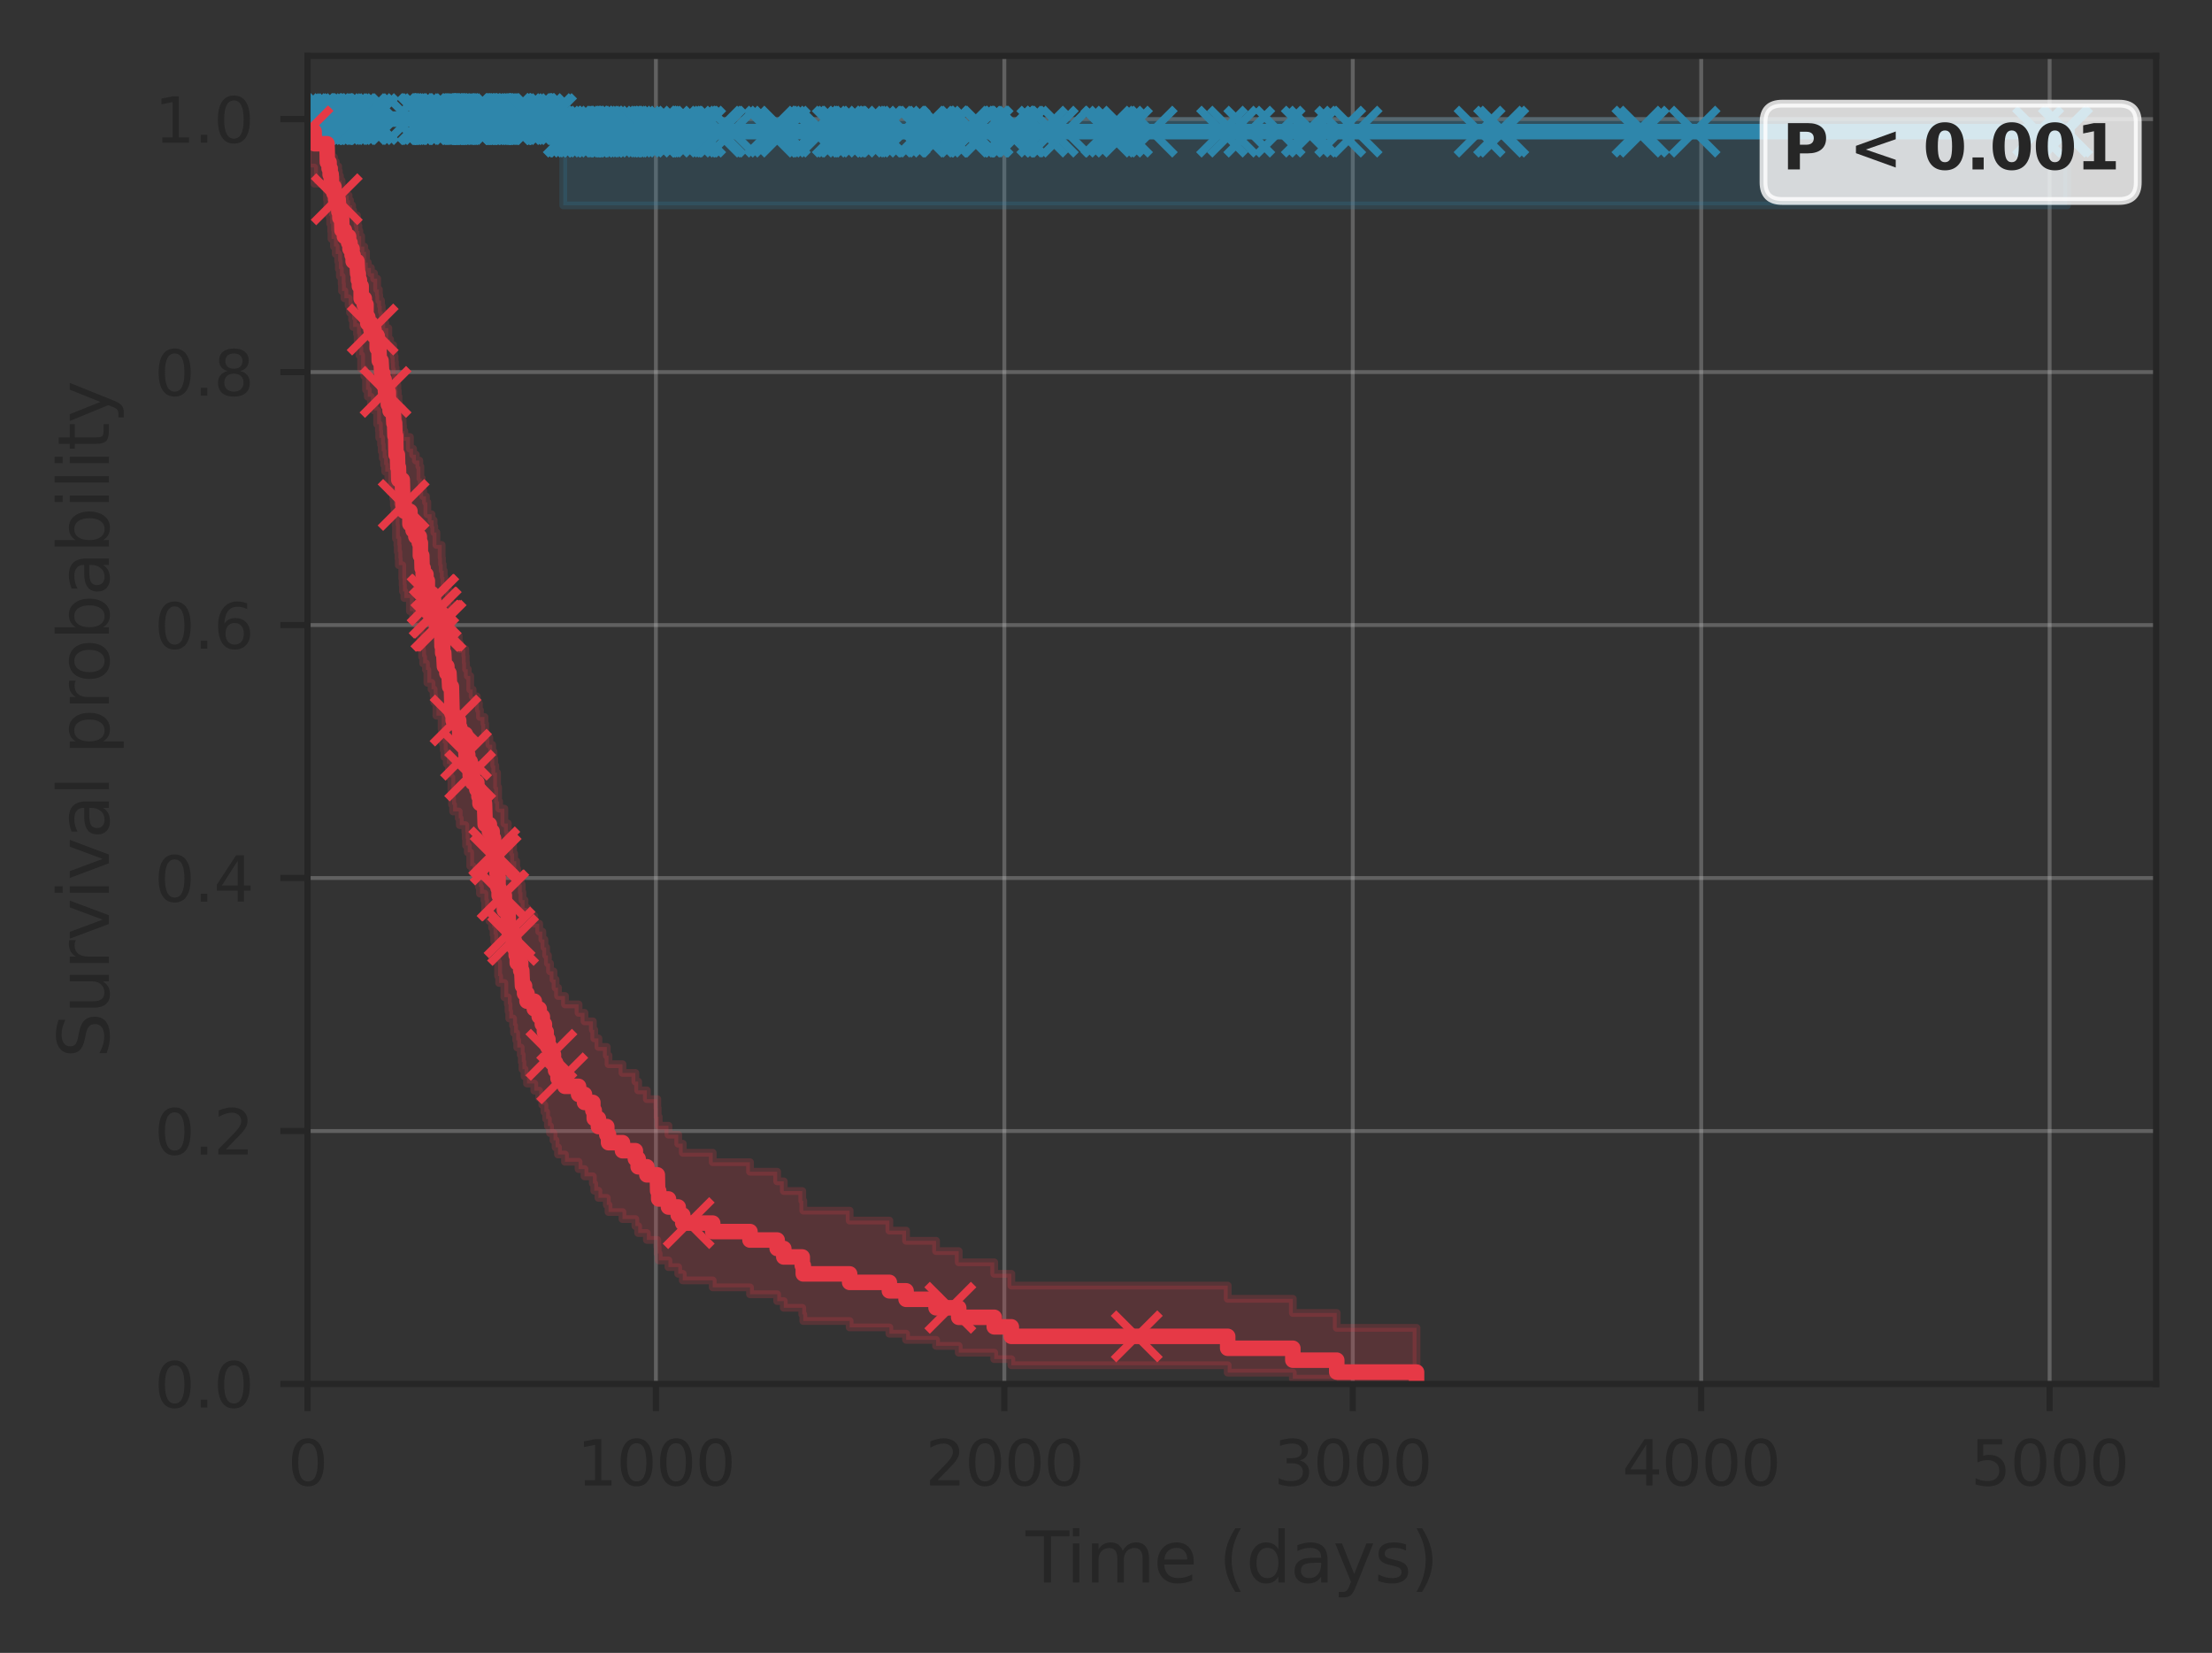 <?xml version="1.0" encoding="utf-8" standalone="no"?>
<!DOCTYPE svg PUBLIC "-//W3C//DTD SVG 1.1//EN"
  "http://www.w3.org/Graphics/SVG/1.1/DTD/svg11.dtd">
<svg xmlns:xlink="http://www.w3.org/1999/xlink" width="285.103pt" height="213.013pt" viewBox="0 0 285.103 213.013" xmlns="http://www.w3.org/2000/svg" version="1.1">
 <rect x="0" y="0" width="285.103" height="213.013" fill="#333333" stroke="none"/>
 <defs>
  <style type="text/css">*{stroke-linejoin: round; stroke-linecap: butt}</style>
 </defs>
 <g id="figure_1">
  <g id="patch_1">
   <path d="M 0 213.013 
L 285.103 213.013 
L 285.103 0 
L 0 0 
L 0 213.013 
z
" style="fill: none"/>
  </g>
  <g id="axes_1">
   <g id="patch_2">
    <path d="M 39.633 178.36 
L 277.903 178.36 
L 277.903 7.2 
L 39.633 7.2 
L 39.633 178.36 
z
" style="fill: none"/>
   </g>
   <g id="matplotlib.axis_1">
    <g id="xtick_1">
     <g id="line2d_1">
      <path d="M 39.633 178.36 
L 39.633 7.2 
" clip-path="url(#p976e98014e)" style="fill: none; stroke: #cccccc; stroke-opacity: 0.3; stroke-width: 0.5; stroke-linecap: round"/>
     </g>
     <g id="line2d_2">
      <defs>
       <path id="m84ea463bb2" d="M 0 0 
L 0 3.5 
" style="stroke: #262626; stroke-width: 0.8"/>
      </defs>
      <g>
       <use xlink:href="#m84ea463bb2" x="39.633" y="178.36" style="fill: #262626; stroke: #262626; stroke-width: 0.8"/>
      </g>
     </g>
     <g id="text_1">
      <!-- 0 -->
      <g style="fill: #262626" transform="translate(37.088 191.439) scale(0.08 -0.08)">
       <defs>
        <path id="DejaVuSans-30" d="M 2034 4250 
Q 1547 4250 1301 3770 
Q 1056 3291 1056 2328 
Q 1056 1369 1301 889 
Q 1547 409 2034 409 
Q 2525 409 2770 889 
Q 3016 1369 3016 2328 
Q 3016 3291 2770 3770 
Q 2525 4250 2034 4250 
z
M 2034 4750 
Q 2819 4750 3233 4129 
Q 3647 3509 3647 2328 
Q 3647 1150 3233 529 
Q 2819 -91 2034 -91 
Q 1250 -91 836 529 
Q 422 1150 422 2328 
Q 422 3509 836 4129 
Q 1250 4750 2034 4750 
z
" transform="scale(0.016)"/>
       </defs>
       <use xlink:href="#DejaVuSans-30"/>
      </g>
     </g>
    </g>
    <g id="xtick_2">
     <g id="line2d_3">
      <path d="M 84.541 178.36 
L 84.541 7.2 
" clip-path="url(#p976e98014e)" style="fill: none; stroke: #cccccc; stroke-opacity: 0.3; stroke-width: 0.5; stroke-linecap: round"/>
     </g>
     <g id="line2d_4">
      <g>
       <use xlink:href="#m84ea463bb2" x="84.541" y="178.36" style="fill: #262626; stroke: #262626; stroke-width: 0.8"/>
      </g>
     </g>
     <g id="text_2">
      <!-- 1000 -->
      <g style="fill: #262626" transform="translate(74.361 191.439) scale(0.08 -0.08)">
       <defs>
        <path id="DejaVuSans-31" d="M 794 531 
L 1825 531 
L 1825 4091 
L 703 3866 
L 703 4441 
L 1819 4666 
L 2450 4666 
L 2450 531 
L 3481 531 
L 3481 0 
L 794 0 
L 794 531 
z
" transform="scale(0.016)"/>
       </defs>
       <use xlink:href="#DejaVuSans-31"/>
       <use xlink:href="#DejaVuSans-30" transform="translate(63.623 0)"/>
       <use xlink:href="#DejaVuSans-30" transform="translate(127.246 0)"/>
       <use xlink:href="#DejaVuSans-30" transform="translate(190.869 0)"/>
      </g>
     </g>
    </g>
    <g id="xtick_3">
     <g id="line2d_5">
      <path d="M 129.449 178.36 
L 129.449 7.2 
" clip-path="url(#p976e98014e)" style="fill: none; stroke: #cccccc; stroke-opacity: 0.3; stroke-width: 0.5; stroke-linecap: round"/>
     </g>
     <g id="line2d_6">
      <g>
       <use xlink:href="#m84ea463bb2" x="129.449" y="178.36" style="fill: #262626; stroke: #262626; stroke-width: 0.8"/>
      </g>
     </g>
     <g id="text_3">
      <!-- 2000 -->
      <g style="fill: #262626" transform="translate(119.269 191.439) scale(0.08 -0.08)">
       <defs>
        <path id="DejaVuSans-32" d="M 1228 531 
L 3431 531 
L 3431 0 
L 469 0 
L 469 531 
Q 828 903 1448 1529 
Q 2069 2156 2228 2338 
Q 2531 2678 2651 2914 
Q 2772 3150 2772 3378 
Q 2772 3750 2511 3984 
Q 2250 4219 1831 4219 
Q 1534 4219 1204 4116 
Q 875 4013 500 3803 
L 500 4441 
Q 881 4594 1212 4672 
Q 1544 4750 1819 4750 
Q 2544 4750 2975 4387 
Q 3406 4025 3406 3419 
Q 3406 3131 3298 2873 
Q 3191 2616 2906 2266 
Q 2828 2175 2409 1742 
Q 1991 1309 1228 531 
z
" transform="scale(0.016)"/>
       </defs>
       <use xlink:href="#DejaVuSans-32"/>
       <use xlink:href="#DejaVuSans-30" transform="translate(63.623 0)"/>
       <use xlink:href="#DejaVuSans-30" transform="translate(127.246 0)"/>
       <use xlink:href="#DejaVuSans-30" transform="translate(190.869 0)"/>
      </g>
     </g>
    </g>
    <g id="xtick_4">
     <g id="line2d_7">
      <path d="M 174.358 178.36 
L 174.358 7.2 
" clip-path="url(#p976e98014e)" style="fill: none; stroke: #cccccc; stroke-opacity: 0.3; stroke-width: 0.5; stroke-linecap: round"/>
     </g>
     <g id="line2d_8">
      <g>
       <use xlink:href="#m84ea463bb2" x="174.358" y="178.36" style="fill: #262626; stroke: #262626; stroke-width: 0.8"/>
      </g>
     </g>
     <g id="text_4">
      <!-- 3000 -->
      <g style="fill: #262626" transform="translate(164.178 191.439) scale(0.08 -0.08)">
       <defs>
        <path id="DejaVuSans-33" d="M 2597 2516 
Q 3050 2419 3304 2112 
Q 3559 1806 3559 1356 
Q 3559 666 3084 287 
Q 2609 -91 1734 -91 
Q 1441 -91 1130 -33 
Q 819 25 488 141 
L 488 750 
Q 750 597 1062 519 
Q 1375 441 1716 441 
Q 2309 441 2620 675 
Q 2931 909 2931 1356 
Q 2931 1769 2642 2001 
Q 2353 2234 1838 2234 
L 1294 2234 
L 1294 2753 
L 1863 2753 
Q 2328 2753 2575 2939 
Q 2822 3125 2822 3475 
Q 2822 3834 2567 4026 
Q 2313 4219 1838 4219 
Q 1578 4219 1281 4162 
Q 984 4106 628 3988 
L 628 4550 
Q 988 4650 1302 4700 
Q 1616 4750 1894 4750 
Q 2613 4750 3031 4423 
Q 3450 4097 3450 3541 
Q 3450 3153 3228 2886 
Q 3006 2619 2597 2516 
z
" transform="scale(0.016)"/>
       </defs>
       <use xlink:href="#DejaVuSans-33"/>
       <use xlink:href="#DejaVuSans-30" transform="translate(63.623 0)"/>
       <use xlink:href="#DejaVuSans-30" transform="translate(127.246 0)"/>
       <use xlink:href="#DejaVuSans-30" transform="translate(190.869 0)"/>
      </g>
     </g>
    </g>
    <g id="xtick_5">
     <g id="line2d_9">
      <path d="M 219.266 178.36 
L 219.266 7.2 
" clip-path="url(#p976e98014e)" style="fill: none; stroke: #cccccc; stroke-opacity: 0.3; stroke-width: 0.5; stroke-linecap: round"/>
     </g>
     <g id="line2d_10">
      <g>
       <use xlink:href="#m84ea463bb2" x="219.266" y="178.36" style="fill: #262626; stroke: #262626; stroke-width: 0.8"/>
      </g>
     </g>
     <g id="text_5">
      <!-- 4000 -->
      <g style="fill: #262626" transform="translate(209.086 191.439) scale(0.08 -0.08)">
       <defs>
        <path id="DejaVuSans-34" d="M 2419 4116 
L 825 1625 
L 2419 1625 
L 2419 4116 
z
M 2253 4666 
L 3047 4666 
L 3047 1625 
L 3713 1625 
L 3713 1100 
L 3047 1100 
L 3047 0 
L 2419 0 
L 2419 1100 
L 313 1100 
L 313 1709 
L 2253 4666 
z
" transform="scale(0.016)"/>
       </defs>
       <use xlink:href="#DejaVuSans-34"/>
       <use xlink:href="#DejaVuSans-30" transform="translate(63.623 0)"/>
       <use xlink:href="#DejaVuSans-30" transform="translate(127.246 0)"/>
       <use xlink:href="#DejaVuSans-30" transform="translate(190.869 0)"/>
      </g>
     </g>
    </g>
    <g id="xtick_6">
     <g id="line2d_11">
      <path d="M 264.174 178.36 
L 264.174 7.2 
" clip-path="url(#p976e98014e)" style="fill: none; stroke: #cccccc; stroke-opacity: 0.3; stroke-width: 0.5; stroke-linecap: round"/>
     </g>
     <g id="line2d_12">
      <g>
       <use xlink:href="#m84ea463bb2" x="264.174" y="178.36" style="fill: #262626; stroke: #262626; stroke-width: 0.8"/>
      </g>
     </g>
     <g id="text_6">
      <!-- 5000 -->
      <g style="fill: #262626" transform="translate(253.994 191.439) scale(0.08 -0.08)">
       <defs>
        <path id="DejaVuSans-35" d="M 691 4666 
L 3169 4666 
L 3169 4134 
L 1269 4134 
L 1269 2991 
Q 1406 3038 1543 3061 
Q 1681 3084 1819 3084 
Q 2600 3084 3056 2656 
Q 3513 2228 3513 1497 
Q 3513 744 3044 326 
Q 2575 -91 1722 -91 
Q 1428 -91 1123 -41 
Q 819 9 494 109 
L 494 744 
Q 775 591 1075 516 
Q 1375 441 1709 441 
Q 2250 441 2565 725 
Q 2881 1009 2881 1497 
Q 2881 1984 2565 2268 
Q 2250 2553 1709 2553 
Q 1456 2553 1204 2497 
Q 953 2441 691 2322 
L 691 4666 
z
" transform="scale(0.016)"/>
       </defs>
       <use xlink:href="#DejaVuSans-35"/>
       <use xlink:href="#DejaVuSans-30" transform="translate(63.623 0)"/>
       <use xlink:href="#DejaVuSans-30" transform="translate(127.246 0)"/>
       <use xlink:href="#DejaVuSans-30" transform="translate(190.869 0)"/>
      </g>
     </g>
    </g>
    <g id="text_7">
     <!-- Time (days) -->
     <g style="fill: #262626" transform="translate(132.194 203.941) scale(0.09 -0.09)">
      <defs>
       <path id="DejaVuSans-54" d="M -19 4666 
L 3928 4666 
L 3928 4134 
L 2272 4134 
L 2272 0 
L 1638 0 
L 1638 4134 
L -19 4134 
L -19 4666 
z
" transform="scale(0.016)"/>
       <path id="DejaVuSans-69" d="M 603 3500 
L 1178 3500 
L 1178 0 
L 603 0 
L 603 3500 
z
M 603 4863 
L 1178 4863 
L 1178 4134 
L 603 4134 
L 603 4863 
z
" transform="scale(0.016)"/>
       <path id="DejaVuSans-6d" d="M 3328 2828 
Q 3544 3216 3844 3400 
Q 4144 3584 4550 3584 
Q 5097 3584 5394 3201 
Q 5691 2819 5691 2113 
L 5691 0 
L 5113 0 
L 5113 2094 
Q 5113 2597 4934 2840 
Q 4756 3084 4391 3084 
Q 3944 3084 3684 2787 
Q 3425 2491 3425 1978 
L 3425 0 
L 2847 0 
L 2847 2094 
Q 2847 2600 2669 2842 
Q 2491 3084 2119 3084 
Q 1678 3084 1418 2786 
Q 1159 2488 1159 1978 
L 1159 0 
L 581 0 
L 581 3500 
L 1159 3500 
L 1159 2956 
Q 1356 3278 1631 3431 
Q 1906 3584 2284 3584 
Q 2666 3584 2933 3390 
Q 3200 3197 3328 2828 
z
" transform="scale(0.016)"/>
       <path id="DejaVuSans-65" d="M 3597 1894 
L 3597 1613 
L 953 1613 
Q 991 1019 1311 708 
Q 1631 397 2203 397 
Q 2534 397 2845 478 
Q 3156 559 3463 722 
L 3463 178 
Q 3153 47 2828 -22 
Q 2503 -91 2169 -91 
Q 1331 -91 842 396 
Q 353 884 353 1716 
Q 353 2575 817 3079 
Q 1281 3584 2069 3584 
Q 2775 3584 3186 3129 
Q 3597 2675 3597 1894 
z
M 3022 2063 
Q 3016 2534 2758 2815 
Q 2500 3097 2075 3097 
Q 1594 3097 1305 2825 
Q 1016 2553 972 2059 
L 3022 2063 
z
" transform="scale(0.016)"/>
       <path id="DejaVuSans-20" transform="scale(0.016)"/>
       <path id="DejaVuSans-28" d="M 1984 4856 
Q 1566 4138 1362 3434 
Q 1159 2731 1159 2009 
Q 1159 1288 1364 580 
Q 1569 -128 1984 -844 
L 1484 -844 
Q 1016 -109 783 600 
Q 550 1309 550 2009 
Q 550 2706 781 3412 
Q 1013 4119 1484 4856 
L 1984 4856 
z
" transform="scale(0.016)"/>
       <path id="DejaVuSans-64" d="M 2906 2969 
L 2906 4863 
L 3481 4863 
L 3481 0 
L 2906 0 
L 2906 525 
Q 2725 213 2448 61 
Q 2172 -91 1784 -91 
Q 1150 -91 751 415 
Q 353 922 353 1747 
Q 353 2572 751 3078 
Q 1150 3584 1784 3584 
Q 2172 3584 2448 3432 
Q 2725 3281 2906 2969 
z
M 947 1747 
Q 947 1113 1208 752 
Q 1469 391 1925 391 
Q 2381 391 2643 752 
Q 2906 1113 2906 1747 
Q 2906 2381 2643 2742 
Q 2381 3103 1925 3103 
Q 1469 3103 1208 2742 
Q 947 2381 947 1747 
z
" transform="scale(0.016)"/>
       <path id="DejaVuSans-61" d="M 2194 1759 
Q 1497 1759 1228 1600 
Q 959 1441 959 1056 
Q 959 750 1161 570 
Q 1363 391 1709 391 
Q 2188 391 2477 730 
Q 2766 1069 2766 1631 
L 2766 1759 
L 2194 1759 
z
M 3341 1997 
L 3341 0 
L 2766 0 
L 2766 531 
Q 2569 213 2275 61 
Q 1981 -91 1556 -91 
Q 1019 -91 701 211 
Q 384 513 384 1019 
Q 384 1609 779 1909 
Q 1175 2209 1959 2209 
L 2766 2209 
L 2766 2266 
Q 2766 2663 2505 2880 
Q 2244 3097 1772 3097 
Q 1472 3097 1187 3025 
Q 903 2953 641 2809 
L 641 3341 
Q 956 3463 1253 3523 
Q 1550 3584 1831 3584 
Q 2591 3584 2966 3190 
Q 3341 2797 3341 1997 
z
" transform="scale(0.016)"/>
       <path id="DejaVuSans-79" d="M 2059 -325 
Q 1816 -950 1584 -1140 
Q 1353 -1331 966 -1331 
L 506 -1331 
L 506 -850 
L 844 -850 
Q 1081 -850 1212 -737 
Q 1344 -625 1503 -206 
L 1606 56 
L 191 3500 
L 800 3500 
L 1894 763 
L 2988 3500 
L 3597 3500 
L 2059 -325 
z
" transform="scale(0.016)"/>
       <path id="DejaVuSans-73" d="M 2834 3397 
L 2834 2853 
Q 2591 2978 2328 3040 
Q 2066 3103 1784 3103 
Q 1356 3103 1142 2972 
Q 928 2841 928 2578 
Q 928 2378 1081 2264 
Q 1234 2150 1697 2047 
L 1894 2003 
Q 2506 1872 2764 1633 
Q 3022 1394 3022 966 
Q 3022 478 2636 193 
Q 2250 -91 1575 -91 
Q 1294 -91 989 -36 
Q 684 19 347 128 
L 347 722 
Q 666 556 975 473 
Q 1284 391 1588 391 
Q 1994 391 2212 530 
Q 2431 669 2431 922 
Q 2431 1156 2273 1281 
Q 2116 1406 1581 1522 
L 1381 1569 
Q 847 1681 609 1914 
Q 372 2147 372 2553 
Q 372 3047 722 3315 
Q 1072 3584 1716 3584 
Q 2034 3584 2315 3537 
Q 2597 3491 2834 3397 
z
" transform="scale(0.016)"/>
       <path id="DejaVuSans-29" d="M 513 4856 
L 1013 4856 
Q 1481 4119 1714 3412 
Q 1947 2706 1947 2009 
Q 1947 1309 1714 600 
Q 1481 -109 1013 -844 
L 513 -844 
Q 928 -128 1133 580 
Q 1338 1288 1338 2009 
Q 1338 2731 1133 3434 
Q 928 4138 513 4856 
z
" transform="scale(0.016)"/>
      </defs>
      <use xlink:href="#DejaVuSans-54"/>
      <use xlink:href="#DejaVuSans-69" transform="translate(57.959 0)"/>
      <use xlink:href="#DejaVuSans-6d" transform="translate(85.742 0)"/>
      <use xlink:href="#DejaVuSans-65" transform="translate(183.154 0)"/>
      <use xlink:href="#DejaVuSans-20" transform="translate(244.678 0)"/>
      <use xlink:href="#DejaVuSans-28" transform="translate(276.465 0)"/>
      <use xlink:href="#DejaVuSans-64" transform="translate(315.479 0)"/>
      <use xlink:href="#DejaVuSans-61" transform="translate(378.955 0)"/>
      <use xlink:href="#DejaVuSans-79" transform="translate(440.234 0)"/>
      <use xlink:href="#DejaVuSans-73" transform="translate(499.414 0)"/>
      <use xlink:href="#DejaVuSans-29" transform="translate(551.514 0)"/>
     </g>
    </g>
   </g>
   <g id="matplotlib.axis_2">
    <g id="ytick_1">
     <g id="line2d_13">
      <path d="M 39.633 178.36 
L 277.903 178.36 
" clip-path="url(#p976e98014e)" style="fill: none; stroke: #cccccc; stroke-opacity: 0.3; stroke-width: 0.5; stroke-linecap: round"/>
     </g>
     <g id="line2d_14">
      <defs>
       <path id="m72ae7331b1" d="M 0 0 
L -3.5 0 
" style="stroke: #262626; stroke-width: 0.8"/>
      </defs>
      <g>
       <use xlink:href="#m72ae7331b1" x="39.633" y="178.36" style="fill: #262626; stroke: #262626; stroke-width: 0.8"/>
      </g>
     </g>
     <g id="text_8">
      <!-- 0.0 -->
      <g style="fill: #262626" transform="translate(19.91 181.399) scale(0.08 -0.08)">
       <defs>
        <path id="DejaVuSans-2e" d="M 684 794 
L 1344 794 
L 1344 0 
L 684 0 
L 684 794 
z
" transform="scale(0.016)"/>
       </defs>
       <use xlink:href="#DejaVuSans-30"/>
       <use xlink:href="#DejaVuSans-2e" transform="translate(63.623 0)"/>
       <use xlink:href="#DejaVuSans-30" transform="translate(95.41 0)"/>
      </g>
     </g>
    </g>
    <g id="ytick_2">
     <g id="line2d_15">
      <path d="M 39.633 145.758 
L 277.903 145.758 
" clip-path="url(#p976e98014e)" style="fill: none; stroke: #cccccc; stroke-opacity: 0.3; stroke-width: 0.5; stroke-linecap: round"/>
     </g>
     <g id="line2d_16">
      <g>
       <use xlink:href="#m72ae7331b1" x="39.633" y="145.758" style="fill: #262626; stroke: #262626; stroke-width: 0.8"/>
      </g>
     </g>
     <g id="text_9">
      <!-- 0.2 -->
      <g style="fill: #262626" transform="translate(19.91 148.797) scale(0.08 -0.08)">
       <use xlink:href="#DejaVuSans-30"/>
       <use xlink:href="#DejaVuSans-2e" transform="translate(63.623 0)"/>
       <use xlink:href="#DejaVuSans-32" transform="translate(95.41 0)"/>
      </g>
     </g>
    </g>
    <g id="ytick_3">
     <g id="line2d_17">
      <path d="M 39.633 113.156 
L 277.903 113.156 
" clip-path="url(#p976e98014e)" style="fill: none; stroke: #cccccc; stroke-opacity: 0.3; stroke-width: 0.5; stroke-linecap: round"/>
     </g>
     <g id="line2d_18">
      <g>
       <use xlink:href="#m72ae7331b1" x="39.633" y="113.156" style="fill: #262626; stroke: #262626; stroke-width: 0.8"/>
      </g>
     </g>
     <g id="text_10">
      <!-- 0.4 -->
      <g style="fill: #262626" transform="translate(19.91 116.196) scale(0.08 -0.08)">
       <use xlink:href="#DejaVuSans-30"/>
       <use xlink:href="#DejaVuSans-2e" transform="translate(63.623 0)"/>
       <use xlink:href="#DejaVuSans-34" transform="translate(95.41 0)"/>
      </g>
     </g>
    </g>
    <g id="ytick_4">
     <g id="line2d_19">
      <path d="M 39.633 80.554 
L 277.903 80.554 
" clip-path="url(#p976e98014e)" style="fill: none; stroke: #cccccc; stroke-opacity: 0.3; stroke-width: 0.5; stroke-linecap: round"/>
     </g>
     <g id="line2d_20">
      <g>
       <use xlink:href="#m72ae7331b1" x="39.633" y="80.554" style="fill: #262626; stroke: #262626; stroke-width: 0.8"/>
      </g>
     </g>
     <g id="text_11">
      <!-- 0.6 -->
      <g style="fill: #262626" transform="translate(19.91 83.594) scale(0.08 -0.08)">
       <defs>
        <path id="DejaVuSans-36" d="M 2113 2584 
Q 1688 2584 1439 2293 
Q 1191 2003 1191 1497 
Q 1191 994 1439 701 
Q 1688 409 2113 409 
Q 2538 409 2786 701 
Q 3034 994 3034 1497 
Q 3034 2003 2786 2293 
Q 2538 2584 2113 2584 
z
M 3366 4563 
L 3366 3988 
Q 3128 4100 2886 4159 
Q 2644 4219 2406 4219 
Q 1781 4219 1451 3797 
Q 1122 3375 1075 2522 
Q 1259 2794 1537 2939 
Q 1816 3084 2150 3084 
Q 2853 3084 3261 2657 
Q 3669 2231 3669 1497 
Q 3669 778 3244 343 
Q 2819 -91 2113 -91 
Q 1303 -91 875 529 
Q 447 1150 447 2328 
Q 447 3434 972 4092 
Q 1497 4750 2381 4750 
Q 2619 4750 2861 4703 
Q 3103 4656 3366 4563 
z
" transform="scale(0.016)"/>
       </defs>
       <use xlink:href="#DejaVuSans-30"/>
       <use xlink:href="#DejaVuSans-2e" transform="translate(63.623 0)"/>
       <use xlink:href="#DejaVuSans-36" transform="translate(95.41 0)"/>
      </g>
     </g>
    </g>
    <g id="ytick_5">
     <g id="line2d_21">
      <path d="M 39.633 47.952 
L 277.903 47.952 
" clip-path="url(#p976e98014e)" style="fill: none; stroke: #cccccc; stroke-opacity: 0.3; stroke-width: 0.5; stroke-linecap: round"/>
     </g>
     <g id="line2d_22">
      <g>
       <use xlink:href="#m72ae7331b1" x="39.633" y="47.952" style="fill: #262626; stroke: #262626; stroke-width: 0.8"/>
      </g>
     </g>
     <g id="text_12">
      <!-- 0.8 -->
      <g style="fill: #262626" transform="translate(19.91 50.992) scale(0.08 -0.08)">
       <defs>
        <path id="DejaVuSans-38" d="M 2034 2216 
Q 1584 2216 1326 1975 
Q 1069 1734 1069 1313 
Q 1069 891 1326 650 
Q 1584 409 2034 409 
Q 2484 409 2743 651 
Q 3003 894 3003 1313 
Q 3003 1734 2745 1975 
Q 2488 2216 2034 2216 
z
M 1403 2484 
Q 997 2584 770 2862 
Q 544 3141 544 3541 
Q 544 4100 942 4425 
Q 1341 4750 2034 4750 
Q 2731 4750 3128 4425 
Q 3525 4100 3525 3541 
Q 3525 3141 3298 2862 
Q 3072 2584 2669 2484 
Q 3125 2378 3379 2068 
Q 3634 1759 3634 1313 
Q 3634 634 3220 271 
Q 2806 -91 2034 -91 
Q 1263 -91 848 271 
Q 434 634 434 1313 
Q 434 1759 690 2068 
Q 947 2378 1403 2484 
z
M 1172 3481 
Q 1172 3119 1398 2916 
Q 1625 2713 2034 2713 
Q 2441 2713 2670 2916 
Q 2900 3119 2900 3481 
Q 2900 3844 2670 4047 
Q 2441 4250 2034 4250 
Q 1625 4250 1398 4047 
Q 1172 3844 1172 3481 
z
" transform="scale(0.016)"/>
       </defs>
       <use xlink:href="#DejaVuSans-30"/>
       <use xlink:href="#DejaVuSans-2e" transform="translate(63.623 0)"/>
       <use xlink:href="#DejaVuSans-38" transform="translate(95.41 0)"/>
      </g>
     </g>
    </g>
    <g id="ytick_6">
     <g id="line2d_23">
      <path d="M 39.633 15.35 
L 277.903 15.35 
" clip-path="url(#p976e98014e)" style="fill: none; stroke: #cccccc; stroke-opacity: 0.3; stroke-width: 0.5; stroke-linecap: round"/>
     </g>
     <g id="line2d_24">
      <g>
       <use xlink:href="#m72ae7331b1" x="39.633" y="15.35" style="fill: #262626; stroke: #262626; stroke-width: 0.8"/>
      </g>
     </g>
     <g id="text_13">
      <!-- 1.0 -->
      <g style="fill: #262626" transform="translate(19.91 18.39) scale(0.08 -0.08)">
       <use xlink:href="#DejaVuSans-31"/>
       <use xlink:href="#DejaVuSans-2e" transform="translate(63.623 0)"/>
       <use xlink:href="#DejaVuSans-30" transform="translate(95.41 0)"/>
      </g>
     </g>
    </g>
    <g id="text_14">
     <!-- Survival probability -->
     <g style="fill: #262626" transform="translate(14.039 136.362) rotate(-90) scale(0.09 -0.09)">
      <defs>
       <path id="DejaVuSans-53" d="M 3425 4513 
L 3425 3897 
Q 3066 4069 2747 4153 
Q 2428 4238 2131 4238 
Q 1616 4238 1336 4038 
Q 1056 3838 1056 3469 
Q 1056 3159 1242 3001 
Q 1428 2844 1947 2747 
L 2328 2669 
Q 3034 2534 3370 2195 
Q 3706 1856 3706 1288 
Q 3706 609 3251 259 
Q 2797 -91 1919 -91 
Q 1588 -91 1214 -16 
Q 841 59 441 206 
L 441 856 
Q 825 641 1194 531 
Q 1563 422 1919 422 
Q 2459 422 2753 634 
Q 3047 847 3047 1241 
Q 3047 1584 2836 1778 
Q 2625 1972 2144 2069 
L 1759 2144 
Q 1053 2284 737 2584 
Q 422 2884 422 3419 
Q 422 4038 858 4394 
Q 1294 4750 2059 4750 
Q 2388 4750 2728 4690 
Q 3069 4631 3425 4513 
z
" transform="scale(0.016)"/>
       <path id="DejaVuSans-75" d="M 544 1381 
L 544 3500 
L 1119 3500 
L 1119 1403 
Q 1119 906 1312 657 
Q 1506 409 1894 409 
Q 2359 409 2629 706 
Q 2900 1003 2900 1516 
L 2900 3500 
L 3475 3500 
L 3475 0 
L 2900 0 
L 2900 538 
Q 2691 219 2414 64 
Q 2138 -91 1772 -91 
Q 1169 -91 856 284 
Q 544 659 544 1381 
z
M 1991 3584 
L 1991 3584 
z
" transform="scale(0.016)"/>
       <path id="DejaVuSans-72" d="M 2631 2963 
Q 2534 3019 2420 3045 
Q 2306 3072 2169 3072 
Q 1681 3072 1420 2755 
Q 1159 2438 1159 1844 
L 1159 0 
L 581 0 
L 581 3500 
L 1159 3500 
L 1159 2956 
Q 1341 3275 1631 3429 
Q 1922 3584 2338 3584 
Q 2397 3584 2469 3576 
Q 2541 3569 2628 3553 
L 2631 2963 
z
" transform="scale(0.016)"/>
       <path id="DejaVuSans-76" d="M 191 3500 
L 800 3500 
L 1894 563 
L 2988 3500 
L 3597 3500 
L 2284 0 
L 1503 0 
L 191 3500 
z
" transform="scale(0.016)"/>
       <path id="DejaVuSans-6c" d="M 603 4863 
L 1178 4863 
L 1178 0 
L 603 0 
L 603 4863 
z
" transform="scale(0.016)"/>
       <path id="DejaVuSans-70" d="M 1159 525 
L 1159 -1331 
L 581 -1331 
L 581 3500 
L 1159 3500 
L 1159 2969 
Q 1341 3281 1617 3432 
Q 1894 3584 2278 3584 
Q 2916 3584 3314 3078 
Q 3713 2572 3713 1747 
Q 3713 922 3314 415 
Q 2916 -91 2278 -91 
Q 1894 -91 1617 61 
Q 1341 213 1159 525 
z
M 3116 1747 
Q 3116 2381 2855 2742 
Q 2594 3103 2138 3103 
Q 1681 3103 1420 2742 
Q 1159 2381 1159 1747 
Q 1159 1113 1420 752 
Q 1681 391 2138 391 
Q 2594 391 2855 752 
Q 3116 1113 3116 1747 
z
" transform="scale(0.016)"/>
       <path id="DejaVuSans-6f" d="M 1959 3097 
Q 1497 3097 1228 2736 
Q 959 2375 959 1747 
Q 959 1119 1226 758 
Q 1494 397 1959 397 
Q 2419 397 2687 759 
Q 2956 1122 2956 1747 
Q 2956 2369 2687 2733 
Q 2419 3097 1959 3097 
z
M 1959 3584 
Q 2709 3584 3137 3096 
Q 3566 2609 3566 1747 
Q 3566 888 3137 398 
Q 2709 -91 1959 -91 
Q 1206 -91 779 398 
Q 353 888 353 1747 
Q 353 2609 779 3096 
Q 1206 3584 1959 3584 
z
" transform="scale(0.016)"/>
       <path id="DejaVuSans-62" d="M 3116 1747 
Q 3116 2381 2855 2742 
Q 2594 3103 2138 3103 
Q 1681 3103 1420 2742 
Q 1159 2381 1159 1747 
Q 1159 1113 1420 752 
Q 1681 391 2138 391 
Q 2594 391 2855 752 
Q 3116 1113 3116 1747 
z
M 1159 2969 
Q 1341 3281 1617 3432 
Q 1894 3584 2278 3584 
Q 2916 3584 3314 3078 
Q 3713 2572 3713 1747 
Q 3713 922 3314 415 
Q 2916 -91 2278 -91 
Q 1894 -91 1617 61 
Q 1341 213 1159 525 
L 1159 0 
L 581 0 
L 581 4863 
L 1159 4863 
L 1159 2969 
z
" transform="scale(0.016)"/>
       <path id="DejaVuSans-74" d="M 1172 4494 
L 1172 3500 
L 2356 3500 
L 2356 3053 
L 1172 3053 
L 1172 1153 
Q 1172 725 1289 603 
Q 1406 481 1766 481 
L 2356 481 
L 2356 0 
L 1766 0 
Q 1100 0 847 248 
Q 594 497 594 1153 
L 594 3053 
L 172 3053 
L 172 3500 
L 594 3500 
L 594 4494 
L 1172 4494 
z
" transform="scale(0.016)"/>
      </defs>
      <use xlink:href="#DejaVuSans-53"/>
      <use xlink:href="#DejaVuSans-75" transform="translate(63.477 0)"/>
      <use xlink:href="#DejaVuSans-72" transform="translate(126.855 0)"/>
      <use xlink:href="#DejaVuSans-76" transform="translate(167.969 0)"/>
      <use xlink:href="#DejaVuSans-69" transform="translate(227.148 0)"/>
      <use xlink:href="#DejaVuSans-76" transform="translate(254.932 0)"/>
      <use xlink:href="#DejaVuSans-61" transform="translate(314.111 0)"/>
      <use xlink:href="#DejaVuSans-6c" transform="translate(375.391 0)"/>
      <use xlink:href="#DejaVuSans-20" transform="translate(403.174 0)"/>
      <use xlink:href="#DejaVuSans-70" transform="translate(434.961 0)"/>
      <use xlink:href="#DejaVuSans-72" transform="translate(498.438 0)"/>
      <use xlink:href="#DejaVuSans-6f" transform="translate(537.301 0)"/>
      <use xlink:href="#DejaVuSans-62" transform="translate(598.482 0)"/>
      <use xlink:href="#DejaVuSans-61" transform="translate(661.959 0)"/>
      <use xlink:href="#DejaVuSans-62" transform="translate(723.238 0)"/>
      <use xlink:href="#DejaVuSans-69" transform="translate(786.715 0)"/>
      <use xlink:href="#DejaVuSans-6c" transform="translate(814.498 0)"/>
      <use xlink:href="#DejaVuSans-69" transform="translate(842.281 0)"/>
      <use xlink:href="#DejaVuSans-74" transform="translate(870.064 0)"/>
      <use xlink:href="#DejaVuSans-79" transform="translate(909.273 0)"/>
     </g>
    </g>
   </g>
   <g id="FillBetweenPolyCollection_1">
    <defs>
     <path id="ma5b7eee435" d="M 36.759 -197.662 
L 36.759 -197.662 
L 40.217 -197.662 
L 40.217 -197.662 
L 40.306 -197.662 
L 40.306 -197.662 
L 40.396 -197.662 
L 40.396 -197.662 
L 40.531 -197.662 
L 40.531 -197.662 
L 40.89 -197.662 
L 40.89 -197.662 
L 41.205 -197.662 
L 41.205 -197.662 
L 41.294 -197.662 
L 41.294 -197.662 
L 41.699 -197.662 
L 41.699 -197.662 
L 42.103 -197.662 
L 42.103 -197.662 
L 42.282 -197.662 
L 42.282 -197.662 
L 42.507 -197.662 
L 42.507 -197.662 
L 42.642 -197.662 
L 42.642 -197.662 
L 42.687 -197.662 
L 42.687 -197.662 
L 43.315 -197.662 
L 43.315 -197.662 
L 43.63 -197.662 
L 43.63 -197.662 
L 43.899 -197.662 
L 43.899 -197.662 
L 44.348 -197.662 
L 44.348 -197.662 
L 44.573 -197.662 
L 44.573 -197.662 
L 44.887 -197.662 
L 44.887 -197.662 
L 45.426 -197.662 
L 45.426 -197.662 
L 46.728 -197.662 
L 46.728 -197.662 
L 46.953 -197.662 
L 46.953 -197.662 
L 48.12 -197.662 
L 48.12 -197.662 
L 50.905 -197.662 
L 50.905 -197.662 
L 52.791 -197.662 
L 52.791 -197.662 
L 54.453 -197.662 
L 54.453 -197.662 
L 54.587 -197.662 
L 54.587 -197.662 
L 54.767 -197.662 
L 54.767 -197.662 
L 55.126 -197.662 
L 55.126 -197.662 
L 55.845 -197.662 
L 55.845 -197.662 
L 55.979 -197.662 
L 55.979 -197.662 
L 56.069 -197.662 
L 56.069 -197.662 
L 56.159 -197.662 
L 56.159 -197.662 
L 56.204 -197.662 
L 56.204 -197.662 
L 56.339 -197.662 
L 56.339 -197.662 
L 56.384 -197.662 
L 56.384 -197.662 
L 56.518 -197.662 
L 56.518 -197.662 
L 56.653 -197.662 
L 56.653 -197.662 
L 56.833 -197.662 
L 56.833 -197.662 
L 56.878 -197.662 
L 56.878 -197.662 
L 57.102 -197.662 
L 57.102 -197.662 
L 57.327 -197.662 
L 57.327 -197.662 
L 57.506 -197.662 
L 57.506 -197.662 
L 57.551 -197.662 
L 57.551 -197.662 
L 58.045 -197.662 
L 58.045 -197.662 
L 58.27 -197.662 
L 58.27 -197.662 
L 58.315 -197.662 
L 58.315 -197.662 
L 58.854 -197.662 
L 58.854 -197.662 
L 59.078 -197.662 
L 59.078 -197.662 
L 60.156 -197.662 
L 60.156 -197.662 
L 60.291 -197.662 
L 60.291 -197.662 
L 60.56 -197.662 
L 60.56 -197.662 
L 60.695 -197.662 
L 60.695 -197.662 
L 60.919 -197.662 
L 60.919 -197.662 
L 60.964 -197.662 
L 60.964 -197.662 
L 61.054 -197.662 
L 61.054 -197.662 
L 61.189 -197.662 
L 61.189 -197.662 
L 61.234 -197.662 
L 61.234 -197.662 
L 61.368 -197.662 
L 61.368 -197.662 
L 61.413 -197.662 
L 61.413 -197.662 
L 61.683 -197.662 
L 61.683 -197.662 
L 61.862 -197.662 
L 61.862 -197.662 
L 62.222 -197.662 
L 62.222 -197.662 
L 62.401 -197.662 
L 62.401 -197.662 
L 62.446 -197.662 
L 62.446 -197.662 
L 62.626 -197.662 
L 62.626 -197.662 
L 63.075 -197.662 
L 63.075 -197.662 
L 63.165 -197.662 
L 63.165 -197.662 
L 63.704 -197.662 
L 63.704 -197.662 
L 63.838 -197.662 
L 63.838 -197.662 
L 63.973 -197.662 
L 63.973 -197.662 
L 64.153 -197.662 
L 64.153 -197.662 
L 65.32 -197.662 
L 65.32 -197.662 
L 65.365 -197.662 
L 65.365 -197.662 
L 65.59 -197.662 
L 65.59 -197.662 
L 65.725 -197.662 
L 65.725 -197.662 
L 65.769 -197.662 
L 65.769 -197.662 
L 66.039 -197.662 
L 66.039 -197.662 
L 66.713 -197.662 
L 66.713 -197.662 
L 67.027 -197.662 
L 67.027 -197.662 
L 67.386 -197.662 
L 67.386 -197.662 
L 68.06 -197.662 
L 68.06 -197.662 
L 68.194 -197.662 
L 68.194 -197.662 
L 68.284 -197.662 
L 68.284 -197.662 
L 68.374 -197.662 
L 68.374 -197.662 
L 68.419 -197.662 
L 68.419 -197.662 
L 68.464 -197.662 
L 68.464 -197.662 
L 68.644 -197.662 
L 68.644 -197.662 
L 68.733 -197.662 
L 68.733 -197.662 
L 68.778 -197.662 
L 68.778 -197.662 
L 69.497 -197.662 
L 69.497 -197.662 
L 70.664 -197.662 
L 70.664 -197.662 
L 71.024 -197.662 
L 71.024 -197.662 
L 72.596 -197.662 
L 72.596 -186.545 
L 73.314 -186.545 
L 73.314 -186.545 
L 73.673 -186.545 
L 73.673 -186.545 
L 73.808 -186.545 
L 73.808 -186.545 
L 74.347 -186.545 
L 74.347 -186.545 
L 74.796 -186.545 
L 74.796 -186.545 
L 75.065 -186.545 
L 75.065 -186.545 
L 75.47 -186.545 
L 75.47 -186.545 
L 75.515 -186.545 
L 75.515 -186.545 
L 76.098 -186.545 
L 76.098 -186.545 
L 76.143 -186.545 
L 76.143 -186.545 
L 76.458 -186.545 
L 76.458 -186.545 
L 76.997 -186.545 
L 76.997 -186.545 
L 77.356 -186.545 
L 77.356 -186.545 
L 77.446 -186.545 
L 77.446 -186.545 
L 77.85 -186.545 
L 77.85 -186.545 
L 78.434 -186.545 
L 78.434 -186.545 
L 78.838 -186.545 
L 78.838 -186.545 
L 79.466 -186.545 
L 79.466 -186.545 
L 79.736 -186.545 
L 79.736 -186.545 
L 79.916 -186.545 
L 79.916 -186.545 
L 80.005 -186.545 
L 80.005 -186.545 
L 80.32 -186.545 
L 80.32 -186.545 
L 80.993 -186.545 
L 80.993 -186.545 
L 82.071 -186.545 
L 82.071 -186.545 
L 84.406 -186.545 
L 84.406 -186.545 
L 84.676 -186.545 
L 84.676 -186.545 
L 85.843 -186.545 
L 85.843 -186.545 
L 86.697 -186.545 
L 86.697 -186.545 
L 87.775 -186.545 
L 87.775 -186.545 
L 88.583 -186.545 
L 88.583 -186.545 
L 89.391 -186.545 
L 89.391 -186.545 
L 89.481 -186.545 
L 89.481 -186.545 
L 89.706 -186.545 
L 89.706 -186.545 
L 90.244 -186.545 
L 90.244 -186.545 
L 92.355 -186.545 
L 92.355 -186.545 
L 92.67 -186.545 
L 92.67 -186.545 
L 92.894 -186.545 
L 92.894 -186.545 
L 94.376 -186.545 
L 94.376 -186.545 
L 99.181 -186.545 
L 99.181 -186.545 
L 100.259 -186.545 
L 100.259 -186.545 
L 101.157 -186.545 
L 101.157 -186.545 
L 104.929 -186.545 
L 104.929 -186.545 
L 104.974 -186.545 
L 104.974 -186.545 
L 105.199 -186.545 
L 105.199 -186.545 
L 106.052 -186.545 
L 106.052 -186.545 
L 107.983 -186.545 
L 107.983 -186.545 
L 108.298 -186.545 
L 108.298 -186.545 
L 108.702 -186.545 
L 108.702 -186.545 
L 108.881 -186.545 
L 108.881 -186.545 
L 109.735 -186.545 
L 109.735 -186.545 
L 110.678 -186.545 
L 110.678 -186.545 
L 111.666 -186.545 
L 111.666 -186.545 
L 112.429 -186.545 
L 112.429 -186.545 
L 113.238 -186.545 
L 113.238 -186.545 
L 113.687 -186.545 
L 113.687 -186.545 
L 116.336 -186.545 
L 116.336 -186.545 
L 116.606 -186.545 
L 116.606 -186.545 
L 118.716 -186.545 
L 118.716 -186.545 
L 119.839 -186.545 
L 119.839 -186.545 
L 120.108 -186.545 
L 120.108 -186.545 
L 120.737 -186.545 
L 120.737 -186.545 
L 121.815 -186.545 
L 121.815 -186.545 
L 124.24 -186.545 
L 124.24 -186.545 
L 125.497 -186.545 
L 125.497 -186.545 
L 127.069 -186.545 
L 127.069 -186.545 
L 127.159 -186.545 
L 127.159 -186.545 
L 127.294 -186.545 
L 127.294 -186.545 
L 129.809 -186.545 
L 129.809 -186.545 
L 129.854 -186.545 
L 129.854 -186.545 
L 130.348 -186.545 
L 130.348 -186.545 
L 130.527 -186.545 
L 130.527 -186.545 
L 130.662 -186.545 
L 130.662 -186.545 
L 131.425 -186.545 
L 131.425 -186.545 
L 131.65 -186.545 
L 131.65 -186.545 
L 134.344 -186.545 
L 134.344 -186.545 
L 135.692 -186.545 
L 135.692 -186.545 
L 137.398 -186.545 
L 137.398 -186.545 
L 142.608 -186.545 
L 142.608 -186.545 
L 143.461 -186.545 
L 143.461 -186.545 
L 144.269 -186.545 
L 144.269 -186.545 
L 145.257 -186.545 
L 145.257 -186.545 
L 148.446 -186.545 
L 148.446 -186.545 
L 157.517 -186.545 
L 157.517 -186.545 
L 158.909 -186.545 
L 158.909 -186.545 
L 161.02 -186.545 
L 161.02 -186.545 
L 164.927 -186.545 
L 164.927 -186.545 
L 168.43 -186.545 
L 168.43 -186.545 
L 169.238 -186.545 
L 169.238 -186.545 
L 172.741 -186.545 
L 172.741 -186.545 
L 174.852 -186.545 
L 174.852 -186.545 
L 190.704 -186.545 
L 190.704 -186.545 
L 193.219 -186.545 
L 193.219 -186.545 
L 193.758 -186.545 
L 193.758 -186.545 
L 211.048 -186.545 
L 211.048 -186.545 
L 211.856 -186.545 
L 211.856 -186.545 
L 218.413 -186.545 
L 218.413 -186.545 
L 262.692 -186.545 
L 262.692 -186.545 
L 266.016 -186.545 
L 266.016 -186.545 
L 266.42 -186.545 
L 266.42 -186.545 
L 266.42 -197.434 
L 266.42 -197.434 
L 266.42 -197.434 
L 266.016 -197.434 
L 266.016 -197.434 
L 262.692 -197.434 
L 262.692 -197.434 
L 218.413 -197.434 
L 218.413 -197.434 
L 211.856 -197.434 
L 211.856 -197.434 
L 211.048 -197.434 
L 211.048 -197.434 
L 193.758 -197.434 
L 193.758 -197.434 
L 193.219 -197.434 
L 193.219 -197.434 
L 190.704 -197.434 
L 190.704 -197.434 
L 174.852 -197.434 
L 174.852 -197.434 
L 172.741 -197.434 
L 172.741 -197.434 
L 169.238 -197.434 
L 169.238 -197.434 
L 168.43 -197.434 
L 168.43 -197.434 
L 164.927 -197.434 
L 164.927 -197.434 
L 161.02 -197.434 
L 161.02 -197.434 
L 158.909 -197.434 
L 158.909 -197.434 
L 157.517 -197.434 
L 157.517 -197.434 
L 148.446 -197.434 
L 148.446 -197.434 
L 145.257 -197.434 
L 145.257 -197.434 
L 144.269 -197.434 
L 144.269 -197.434 
L 143.461 -197.434 
L 143.461 -197.434 
L 142.608 -197.434 
L 142.608 -197.434 
L 137.398 -197.434 
L 137.398 -197.434 
L 135.692 -197.434 
L 135.692 -197.434 
L 134.344 -197.434 
L 134.344 -197.434 
L 131.65 -197.434 
L 131.65 -197.434 
L 131.425 -197.434 
L 131.425 -197.434 
L 130.662 -197.434 
L 130.662 -197.434 
L 130.527 -197.434 
L 130.527 -197.434 
L 130.348 -197.434 
L 130.348 -197.434 
L 129.854 -197.434 
L 129.854 -197.434 
L 129.809 -197.434 
L 129.809 -197.434 
L 127.294 -197.434 
L 127.294 -197.434 
L 127.159 -197.434 
L 127.159 -197.434 
L 127.069 -197.434 
L 127.069 -197.434 
L 125.497 -197.434 
L 125.497 -197.434 
L 124.24 -197.434 
L 124.24 -197.434 
L 121.815 -197.434 
L 121.815 -197.434 
L 120.737 -197.434 
L 120.737 -197.434 
L 120.108 -197.434 
L 120.108 -197.434 
L 119.839 -197.434 
L 119.839 -197.434 
L 118.716 -197.434 
L 118.716 -197.434 
L 116.606 -197.434 
L 116.606 -197.434 
L 116.336 -197.434 
L 116.336 -197.434 
L 113.687 -197.434 
L 113.687 -197.434 
L 113.238 -197.434 
L 113.238 -197.434 
L 112.429 -197.434 
L 112.429 -197.434 
L 111.666 -197.434 
L 111.666 -197.434 
L 110.678 -197.434 
L 110.678 -197.434 
L 109.735 -197.434 
L 109.735 -197.434 
L 108.881 -197.434 
L 108.881 -197.434 
L 108.702 -197.434 
L 108.702 -197.434 
L 108.298 -197.434 
L 108.298 -197.434 
L 107.983 -197.434 
L 107.983 -197.434 
L 106.052 -197.434 
L 106.052 -197.434 
L 105.199 -197.434 
L 105.199 -197.434 
L 104.974 -197.434 
L 104.974 -197.434 
L 104.929 -197.434 
L 104.929 -197.434 
L 101.157 -197.434 
L 101.157 -197.434 
L 100.259 -197.434 
L 100.259 -197.434 
L 99.181 -197.434 
L 99.181 -197.434 
L 94.376 -197.434 
L 94.376 -197.434 
L 92.894 -197.434 
L 92.894 -197.434 
L 92.67 -197.434 
L 92.67 -197.434 
L 92.355 -197.434 
L 92.355 -197.434 
L 90.244 -197.434 
L 90.244 -197.434 
L 89.706 -197.434 
L 89.706 -197.434 
L 89.481 -197.434 
L 89.481 -197.434 
L 89.391 -197.434 
L 89.391 -197.434 
L 88.583 -197.434 
L 88.583 -197.434 
L 87.775 -197.434 
L 87.775 -197.434 
L 86.697 -197.434 
L 86.697 -197.434 
L 85.843 -197.434 
L 85.843 -197.434 
L 84.676 -197.434 
L 84.676 -197.434 
L 84.406 -197.434 
L 84.406 -197.434 
L 82.071 -197.434 
L 82.071 -197.434 
L 80.993 -197.434 
L 80.993 -197.434 
L 80.32 -197.434 
L 80.32 -197.434 
L 80.005 -197.434 
L 80.005 -197.434 
L 79.916 -197.434 
L 79.916 -197.434 
L 79.736 -197.434 
L 79.736 -197.434 
L 79.466 -197.434 
L 79.466 -197.434 
L 78.838 -197.434 
L 78.838 -197.434 
L 78.434 -197.434 
L 78.434 -197.434 
L 77.85 -197.434 
L 77.85 -197.434 
L 77.446 -197.434 
L 77.446 -197.434 
L 77.356 -197.434 
L 77.356 -197.434 
L 76.997 -197.434 
L 76.997 -197.434 
L 76.458 -197.434 
L 76.458 -197.434 
L 76.143 -197.434 
L 76.143 -197.434 
L 76.098 -197.434 
L 76.098 -197.434 
L 75.515 -197.434 
L 75.515 -197.434 
L 75.47 -197.434 
L 75.47 -197.434 
L 75.065 -197.434 
L 75.065 -197.434 
L 74.796 -197.434 
L 74.796 -197.434 
L 74.347 -197.434 
L 74.347 -197.434 
L 73.808 -197.434 
L 73.808 -197.434 
L 73.673 -197.434 
L 73.673 -197.434 
L 73.314 -197.434 
L 73.314 -197.434 
L 72.596 -197.434 
L 72.596 -197.662 
L 71.024 -197.662 
L 71.024 -197.662 
L 70.664 -197.662 
L 70.664 -197.662 
L 69.497 -197.662 
L 69.497 -197.662 
L 68.778 -197.662 
L 68.778 -197.662 
L 68.733 -197.662 
L 68.733 -197.662 
L 68.644 -197.662 
L 68.644 -197.662 
L 68.464 -197.662 
L 68.464 -197.662 
L 68.419 -197.662 
L 68.419 -197.662 
L 68.374 -197.662 
L 68.374 -197.662 
L 68.284 -197.662 
L 68.284 -197.662 
L 68.194 -197.662 
L 68.194 -197.662 
L 68.06 -197.662 
L 68.06 -197.662 
L 67.386 -197.662 
L 67.386 -197.662 
L 67.027 -197.662 
L 67.027 -197.662 
L 66.713 -197.662 
L 66.713 -197.662 
L 66.039 -197.662 
L 66.039 -197.662 
L 65.769 -197.662 
L 65.769 -197.662 
L 65.725 -197.662 
L 65.725 -197.662 
L 65.59 -197.662 
L 65.59 -197.662 
L 65.365 -197.662 
L 65.365 -197.662 
L 65.32 -197.662 
L 65.32 -197.662 
L 64.153 -197.662 
L 64.153 -197.662 
L 63.973 -197.662 
L 63.973 -197.662 
L 63.838 -197.662 
L 63.838 -197.662 
L 63.704 -197.662 
L 63.704 -197.662 
L 63.165 -197.662 
L 63.165 -197.662 
L 63.075 -197.662 
L 63.075 -197.662 
L 62.626 -197.662 
L 62.626 -197.662 
L 62.446 -197.662 
L 62.446 -197.662 
L 62.401 -197.662 
L 62.401 -197.662 
L 62.222 -197.662 
L 62.222 -197.662 
L 61.862 -197.662 
L 61.862 -197.662 
L 61.683 -197.662 
L 61.683 -197.662 
L 61.413 -197.662 
L 61.413 -197.662 
L 61.368 -197.662 
L 61.368 -197.662 
L 61.234 -197.662 
L 61.234 -197.662 
L 61.189 -197.662 
L 61.189 -197.662 
L 61.054 -197.662 
L 61.054 -197.662 
L 60.964 -197.662 
L 60.964 -197.662 
L 60.919 -197.662 
L 60.919 -197.662 
L 60.695 -197.662 
L 60.695 -197.662 
L 60.56 -197.662 
L 60.56 -197.662 
L 60.291 -197.662 
L 60.291 -197.662 
L 60.156 -197.662 
L 60.156 -197.662 
L 59.078 -197.662 
L 59.078 -197.662 
L 58.854 -197.662 
L 58.854 -197.662 
L 58.315 -197.662 
L 58.315 -197.662 
L 58.27 -197.662 
L 58.27 -197.662 
L 58.045 -197.662 
L 58.045 -197.662 
L 57.551 -197.662 
L 57.551 -197.662 
L 57.506 -197.662 
L 57.506 -197.662 
L 57.327 -197.662 
L 57.327 -197.662 
L 57.102 -197.662 
L 57.102 -197.662 
L 56.878 -197.662 
L 56.878 -197.662 
L 56.833 -197.662 
L 56.833 -197.662 
L 56.653 -197.662 
L 56.653 -197.662 
L 56.518 -197.662 
L 56.518 -197.662 
L 56.384 -197.662 
L 56.384 -197.662 
L 56.339 -197.662 
L 56.339 -197.662 
L 56.204 -197.662 
L 56.204 -197.662 
L 56.159 -197.662 
L 56.159 -197.662 
L 56.069 -197.662 
L 56.069 -197.662 
L 55.979 -197.662 
L 55.979 -197.662 
L 55.845 -197.662 
L 55.845 -197.662 
L 55.126 -197.662 
L 55.126 -197.662 
L 54.767 -197.662 
L 54.767 -197.662 
L 54.587 -197.662 
L 54.587 -197.662 
L 54.453 -197.662 
L 54.453 -197.662 
L 52.791 -197.662 
L 52.791 -197.662 
L 50.905 -197.662 
L 50.905 -197.662 
L 48.12 -197.662 
L 48.12 -197.662 
L 46.953 -197.662 
L 46.953 -197.662 
L 46.728 -197.662 
L 46.728 -197.662 
L 45.426 -197.662 
L 45.426 -197.662 
L 44.887 -197.662 
L 44.887 -197.662 
L 44.573 -197.662 
L 44.573 -197.662 
L 44.348 -197.662 
L 44.348 -197.662 
L 43.899 -197.662 
L 43.899 -197.662 
L 43.63 -197.662 
L 43.63 -197.662 
L 43.315 -197.662 
L 43.315 -197.662 
L 42.687 -197.662 
L 42.687 -197.662 
L 42.642 -197.662 
L 42.642 -197.662 
L 42.507 -197.662 
L 42.507 -197.662 
L 42.282 -197.662 
L 42.282 -197.662 
L 42.103 -197.662 
L 42.103 -197.662 
L 41.699 -197.662 
L 41.699 -197.662 
L 41.294 -197.662 
L 41.294 -197.662 
L 41.205 -197.662 
L 41.205 -197.662 
L 40.89 -197.662 
L 40.89 -197.662 
L 40.531 -197.662 
L 40.531 -197.662 
L 40.396 -197.662 
L 40.396 -197.662 
L 40.306 -197.662 
L 40.306 -197.662 
L 40.217 -197.662 
L 40.217 -197.662 
L 36.759 -197.662 
z
" style="stroke: #2e86ab; stroke-opacity: 0.2"/>
    </defs>
    <g clip-path="url(#p976e98014e)">
     <use xlink:href="#ma5b7eee435" x="0" y="213.013" style="fill: #2e86ab; fill-opacity: 0.2; stroke: #2e86ab; stroke-opacity: 0.2"/>
    </g>
   </g>
   <g id="FillBetweenPolyCollection_2">
    <defs>
     <path id="m00ed2c30be" d="M 39.633 -197.265 
L 39.633 -191.426 
L 40.486 -191.426 
L 40.486 -190.402 
L 40.531 -190.402 
L 40.531 -189.344 
L 42.148 -189.344 
L 42.148 -187.249 
L 42.193 -187.249 
L 42.193 -186.22 
L 42.417 -186.22 
L 42.417 -185.204 
L 42.552 -185.204 
L 42.552 -184.2 
L 42.687 -184.2 
L 42.687 -183.206 
L 42.731 -183.206 
L 42.731 -182.222 
L 43.046 -182.222 
L 43.046 -181.247 
L 43.27 -181.247 
L 43.27 -180.28 
L 43.405 -180.28 
L 43.405 -180.28 
L 43.585 -180.28 
L 43.585 -179.314 
L 43.675 -179.314 
L 43.675 -178.354 
L 43.809 -178.354 
L 43.809 -177.401 
L 44.034 -177.401 
L 44.034 -176.454 
L 44.079 -176.454 
L 44.079 -175.513 
L 44.393 -175.513 
L 44.393 -174.577 
L 44.932 -174.577 
L 44.932 -173.646 
L 45.112 -173.646 
L 45.112 -172.719 
L 45.381 -172.719 
L 45.381 -171.797 
L 45.516 -171.797 
L 45.516 -170.879 
L 46.01 -170.879 
L 46.01 -169.965 
L 46.1 -169.965 
L 46.1 -169.054 
L 46.189 -169.054 
L 46.189 -168.147 
L 46.324 -168.147 
L 46.324 -167.244 
L 46.549 -167.244 
L 46.549 -165.446 
L 46.953 -165.446 
L 46.953 -164.552 
L 47.177 -164.552 
L 47.177 -162.771 
L 47.402 -162.771 
L 47.402 -161.885 
L 47.806 -161.885 
L 47.806 -161.002 
L 48.031 -161.002 
L 48.031 -161.002 
L 48.21 -161.002 
L 48.21 -160.114 
L 48.614 -160.114 
L 48.614 -158.347 
L 48.839 -158.347 
L 48.839 -157.466 
L 48.884 -157.466 
L 48.884 -156.588 
L 49.108 -156.588 
L 49.108 -155.713 
L 49.198 -155.713 
L 49.198 -154.839 
L 49.333 -154.839 
L 49.333 -153.967 
L 49.513 -153.967 
L 49.513 -153.098 
L 49.647 -153.098 
L 49.647 -152.23 
L 49.692 -152.23 
L 49.692 -152.23 
L 50.052 -152.23 
L 50.052 -150.487 
L 50.276 -150.487 
L 50.276 -149.619 
L 50.68 -149.619 
L 50.68 -148.752 
L 50.77 -148.752 
L 50.77 -147.887 
L 50.86 -147.887 
L 50.86 -147.024 
L 50.905 -147.024 
L 50.905 -146.163 
L 50.995 -146.163 
L 50.995 -145.303 
L 51.04 -145.303 
L 51.04 -143.589 
L 51.219 -143.589 
L 51.219 -142.734 
L 51.264 -142.734 
L 51.264 -141.881 
L 51.354 -141.881 
L 51.354 -141.029 
L 51.399 -141.029 
L 51.399 -140.179 
L 51.848 -140.179 
L 51.848 -138.483 
L 51.893 -138.483 
L 51.893 -137.637 
L 51.938 -137.637 
L 51.938 -136.793 
L 52.028 -136.793 
L 52.028 -136.793 
L 52.117 -136.793 
L 52.117 -135.943 
L 52.836 -135.943 
L 52.836 -134.248 
L 53.24 -134.248 
L 53.24 -133.402 
L 53.599 -133.402 
L 53.599 -132.558 
L 54.048 -132.558 
L 54.048 -131.715 
L 54.183 -131.715 
L 54.183 -130.033 
L 54.363 -130.033 
L 54.363 -129.194 
L 54.408 -129.194 
L 54.408 -128.357 
L 54.542 -128.357 
L 54.542 -127.521 
L 54.902 -127.521 
L 54.902 -126.686 
L 55.081 -126.686 
L 55.081 -125.02 
L 55.62 -125.02 
L 55.62 -124.188 
L 55.755 -124.188 
L 55.755 -124.188 
L 55.845 -124.188 
L 55.845 -124.188 
L 55.89 -124.188 
L 55.89 -123.343 
L 55.979 -123.343 
L 55.979 -122.499 
L 56.024 -122.499 
L 56.024 -122.499 
L 56.159 -122.499 
L 56.159 -122.499 
L 56.249 -122.499 
L 56.249 -120.781 
L 56.339 -120.781 
L 56.339 -120.781 
L 56.563 -120.781 
L 56.563 -120.781 
L 56.788 -120.781 
L 56.788 -120.781 
L 56.923 -120.781 
L 56.923 -118.998 
L 56.967 -118.998 
L 56.967 -118.109 
L 57.057 -118.109 
L 57.057 -117.222 
L 57.192 -117.222 
L 57.192 -116.336 
L 57.282 -116.336 
L 57.282 -115.452 
L 57.596 -115.452 
L 57.596 -114.57 
L 57.866 -114.57 
L 57.866 -113.689 
L 57.955 -113.689 
L 57.955 -112.809 
L 58.18 -112.809 
L 58.18 -110.18 
L 58.27 -110.18 
L 58.27 -109.307 
L 58.404 -109.307 
L 58.404 -108.435 
L 58.719 -108.435 
L 58.719 -108.435 
L 59.123 -108.435 
L 59.123 -107.554 
L 59.258 -107.554 
L 59.258 -106.675 
L 59.976 -106.675 
L 59.976 -105.798 
L 60.021 -105.798 
L 60.021 -104.922 
L 60.066 -104.922 
L 60.066 -104.047 
L 60.291 -104.047 
L 60.291 -103.163 
L 60.605 -103.163 
L 60.605 -101.4 
L 60.919 -101.4 
L 60.919 -100.509 
L 61.458 -100.509 
L 61.458 -99.62 
L 61.728 -99.62 
L 61.728 -98.733 
L 61.862 -98.733 
L 61.862 -97.847 
L 62.446 -97.847 
L 62.446 -96.963 
L 62.536 -96.963 
L 62.536 -95.2 
L 63.075 -95.2 
L 63.075 -94.321 
L 63.434 -94.321 
L 63.434 -93.443 
L 63.614 -93.443 
L 63.614 -92.568 
L 63.704 -92.568 
L 63.704 -91.694 
L 63.838 -91.694 
L 63.838 -90.808 
L 63.883 -90.808 
L 63.883 -90.808 
L 64.063 -90.808 
L 64.063 -89.014 
L 64.198 -89.014 
L 64.198 -87.228 
L 64.332 -87.228 
L 64.332 -86.337 
L 64.781 -86.337 
L 64.781 -86.337 
L 64.871 -86.337 
L 64.871 -86.337 
L 65.006 -86.337 
L 65.006 -84.5 
L 65.455 -84.5 
L 65.455 -83.585 
L 65.545 -83.585 
L 65.545 -82.672 
L 65.635 -82.672 
L 65.635 -81.762 
L 65.68 -81.762 
L 65.68 -81.762 
L 66.129 -81.762 
L 66.129 -80.836 
L 66.263 -80.836 
L 66.263 -79.894 
L 66.533 -79.894 
L 66.533 -78.954 
L 66.668 -78.954 
L 66.668 -78.017 
L 67.117 -78.017 
L 67.117 -77.083 
L 67.251 -77.083 
L 67.251 -76.152 
L 67.341 -76.152 
L 67.341 -75.223 
L 67.611 -75.223 
L 67.611 -74.297 
L 67.925 -74.297 
L 67.925 -73.374 
L 68.868 -73.374 
L 68.868 -72.454 
L 69.497 -72.454 
L 69.497 -71.536 
L 69.901 -71.536 
L 69.901 -70.622 
L 70.17 -70.622 
L 70.17 -69.71 
L 70.395 -69.71 
L 70.395 -68.801 
L 70.62 -68.801 
L 70.62 -67.896 
L 70.889 -67.896 
L 70.889 -66.993 
L 71.069 -66.993 
L 71.069 -66.993 
L 71.338 -66.993 
L 71.338 -66.068 
L 71.608 -66.068 
L 71.608 -65.147 
L 71.922 -65.147 
L 71.922 -64.23 
L 72.461 -64.23 
L 72.461 -64.23 
L 72.82 -64.23 
L 72.82 -63.287 
L 74.571 -63.287 
L 74.571 -62.349 
L 75.335 -62.349 
L 75.335 -61.415 
L 76.413 -61.415 
L 76.413 -60.485 
L 76.592 -60.485 
L 76.592 -59.56 
L 77.131 -59.56 
L 77.131 -58.639 
L 78.209 -58.639 
L 78.209 -57.723 
L 78.434 -57.723 
L 78.434 -56.812 
L 80.23 -56.812 
L 80.23 -55.905 
L 81.892 -55.905 
L 81.892 -55.004 
L 82.251 -55.004 
L 82.251 -54.108 
L 83.374 -54.108 
L 83.374 -53.218 
L 84.721 -53.218 
L 84.721 -52.333 
L 84.766 -52.333 
L 84.766 -51.454 
L 84.9 -51.454 
L 84.9 -50.582 
L 86.158 -50.582 
L 86.158 -49.716 
L 87.415 -49.716 
L 87.415 -48.856 
L 87.999 -48.856 
L 87.999 -48.004 
L 88.762 -48.004 
L 88.762 -48.004 
L 91.861 -48.004 
L 91.861 -47.105 
L 96.666 -47.105 
L 96.666 -46.216 
L 100.169 -46.216 
L 100.169 -45.338 
L 101.022 -45.338 
L 101.022 -44.47 
L 103.403 -44.47 
L 103.403 -43.615 
L 103.537 -43.615 
L 103.537 -42.773 
L 109.51 -42.773 
L 109.51 -41.946 
L 114.63 -41.946 
L 114.63 -41.133 
L 116.785 -41.133 
L 116.785 -40.339 
L 120.647 -40.339 
L 120.647 -39.564 
L 122.489 -39.564 
L 122.489 -39.564 
L 123.566 -39.564 
L 123.566 -38.689 
L 128.147 -38.689 
L 128.147 -37.856 
L 130.348 -37.856 
L 130.348 -37.072 
L 146.515 -37.072 
L 146.515 -37.072 
L 158.236 -37.072 
L 158.236 -36.112 
L 166.634 -36.112 
L 166.634 -35.333 
L 172.292 -35.333 
L 172.292 -34.803 
L 182.576 -34.803 
L 182.576 -34.653 
L 182.576 -34.653 
L 182.576 -34.653 
L 182.576 -41.888 
L 172.292 -41.888 
L 172.292 -43.804 
L 166.634 -43.804 
L 166.634 -45.631 
L 158.236 -45.631 
L 158.236 -47.331 
L 146.515 -47.331 
L 146.515 -47.331 
L 130.348 -47.331 
L 130.348 -48.851 
L 128.147 -48.851 
L 128.147 -50.332 
L 123.566 -50.332 
L 123.566 -51.778 
L 122.489 -51.778 
L 122.489 -51.778 
L 120.647 -51.778 
L 120.647 -53.106 
L 116.785 -53.106 
L 116.785 -54.416 
L 114.63 -54.416 
L 114.63 -55.712 
L 109.51 -55.712 
L 109.51 -56.994 
L 103.537 -56.994 
L 103.537 -58.263 
L 103.403 -58.263 
L 103.403 -59.521 
L 101.022 -59.521 
L 101.022 -60.768 
L 100.169 -60.768 
L 100.169 -62.006 
L 96.666 -62.006 
L 96.666 -63.234 
L 91.861 -63.234 
L 91.861 -64.453 
L 88.762 -64.453 
L 88.762 -64.453 
L 87.999 -64.453 
L 87.999 -65.619 
L 87.415 -65.619 
L 87.415 -66.78 
L 86.158 -66.78 
L 86.158 -67.934 
L 84.9 -67.934 
L 84.9 -69.082 
L 84.766 -69.082 
L 84.766 -70.225 
L 84.721 -70.225 
L 84.721 -71.362 
L 83.374 -71.362 
L 83.374 -72.494 
L 82.251 -72.494 
L 82.251 -73.622 
L 81.892 -73.622 
L 81.892 -74.744 
L 80.23 -74.744 
L 80.23 -75.863 
L 78.434 -75.863 
L 78.434 -76.976 
L 78.209 -76.976 
L 78.209 -78.086 
L 77.131 -78.086 
L 77.131 -79.191 
L 76.592 -79.191 
L 76.592 -80.292 
L 76.413 -80.292 
L 76.413 -81.39 
L 75.335 -81.39 
L 75.335 -82.483 
L 74.571 -82.483 
L 74.571 -83.573 
L 72.82 -83.573 
L 72.82 -84.659 
L 72.461 -84.659 
L 72.461 -84.659 
L 71.922 -84.659 
L 71.922 -85.719 
L 71.608 -85.719 
L 71.608 -86.776 
L 71.338 -86.776 
L 71.338 -87.83 
L 71.069 -87.83 
L 71.069 -87.83 
L 70.889 -87.83 
L 70.889 -88.861 
L 70.62 -88.861 
L 70.62 -89.889 
L 70.395 -89.889 
L 70.395 -90.914 
L 70.17 -90.914 
L 70.17 -91.937 
L 69.901 -91.937 
L 69.901 -92.957 
L 69.497 -92.957 
L 69.497 -93.975 
L 68.868 -93.975 
L 68.868 -94.99 
L 67.925 -94.99 
L 67.925 -96.003 
L 67.611 -96.003 
L 67.611 -97.013 
L 67.341 -97.013 
L 67.341 -98.02 
L 67.251 -98.02 
L 67.251 -99.025 
L 67.117 -99.025 
L 67.117 -100.028 
L 66.668 -100.028 
L 66.668 -101.029 
L 66.533 -101.029 
L 66.533 -102.027 
L 66.263 -102.027 
L 66.263 -103.022 
L 66.129 -103.022 
L 66.129 -104.002 
L 65.68 -104.002 
L 65.68 -104.002 
L 65.635 -104.002 
L 65.635 -104.966 
L 65.545 -104.966 
L 65.545 -105.927 
L 65.455 -105.927 
L 65.455 -106.887 
L 65.006 -106.887 
L 65.006 -108.801 
L 64.871 -108.801 
L 64.871 -108.801 
L 64.781 -108.801 
L 64.781 -108.801 
L 64.332 -108.801 
L 64.332 -109.731 
L 64.198 -109.731 
L 64.198 -111.586 
L 64.063 -111.586 
L 64.063 -113.435 
L 63.883 -113.435 
L 63.883 -113.435 
L 63.838 -113.435 
L 63.838 -114.346 
L 63.704 -114.346 
L 63.704 -115.245 
L 63.614 -115.245 
L 63.614 -116.143 
L 63.434 -116.143 
L 63.434 -117.039 
L 63.075 -117.039 
L 63.075 -117.933 
L 62.536 -117.933 
L 62.536 -119.718 
L 62.446 -119.718 
L 62.446 -120.608 
L 61.862 -120.608 
L 61.862 -121.496 
L 61.728 -121.496 
L 61.728 -122.383 
L 61.458 -122.383 
L 61.458 -123.269 
L 60.919 -123.269 
L 60.919 -124.152 
L 60.605 -124.152 
L 60.605 -125.899 
L 60.291 -125.899 
L 60.291 -126.769 
L 60.066 -126.769 
L 60.066 -127.631 
L 60.021 -127.631 
L 60.021 -128.491 
L 59.976 -128.491 
L 59.976 -129.349 
L 59.258 -129.349 
L 59.258 -130.206 
L 59.123 -130.206 
L 59.123 -131.062 
L 58.719 -131.062 
L 58.719 -131.062 
L 58.404 -131.062 
L 58.404 -131.908 
L 58.27 -131.908 
L 58.27 -132.754 
L 58.18 -132.754 
L 58.18 -135.281 
L 57.955 -135.281 
L 57.955 -136.121 
L 57.866 -136.121 
L 57.866 -136.959 
L 57.596 -136.959 
L 57.596 -137.796 
L 57.282 -137.796 
L 57.282 -138.632 
L 57.192 -138.632 
L 57.192 -139.466 
L 57.057 -139.466 
L 57.057 -140.299 
L 56.967 -140.299 
L 56.967 -141.13 
L 56.923 -141.13 
L 56.923 -142.788 
L 56.788 -142.788 
L 56.788 -142.788 
L 56.563 -142.788 
L 56.563 -142.788 
L 56.339 -142.788 
L 56.339 -142.788 
L 56.249 -142.788 
L 56.249 -144.391 
L 56.159 -144.391 
L 56.159 -144.391 
L 56.024 -144.391 
L 56.024 -144.391 
L 55.979 -144.391 
L 55.979 -145.179 
L 55.89 -145.179 
L 55.89 -145.966 
L 55.845 -145.966 
L 55.845 -145.966 
L 55.755 -145.966 
L 55.755 -145.966 
L 55.62 -145.966 
L 55.62 -146.74 
L 55.081 -146.74 
L 55.081 -148.286 
L 54.902 -148.286 
L 54.902 -149.057 
L 54.542 -149.057 
L 54.542 -149.826 
L 54.408 -149.826 
L 54.408 -150.595 
L 54.363 -150.595 
L 54.363 -151.362 
L 54.183 -151.362 
L 54.183 -152.892 
L 54.048 -152.892 
L 54.048 -153.656 
L 53.599 -153.656 
L 53.599 -154.417 
L 53.24 -154.417 
L 53.24 -155.178 
L 52.836 -155.178 
L 52.836 -156.695 
L 52.117 -156.695 
L 52.117 -157.451 
L 52.028 -157.451 
L 52.028 -157.451 
L 51.938 -157.451 
L 51.938 -158.202 
L 51.893 -158.202 
L 51.893 -158.951 
L 51.848 -158.951 
L 51.848 -160.444 
L 51.399 -160.444 
L 51.399 -161.189 
L 51.354 -161.189 
L 51.354 -161.932 
L 51.264 -161.932 
L 51.264 -162.673 
L 51.219 -162.673 
L 51.219 -163.413 
L 51.04 -163.413 
L 51.04 -164.889 
L 50.995 -164.889 
L 50.995 -165.624 
L 50.905 -165.624 
L 50.905 -166.358 
L 50.86 -166.358 
L 50.86 -167.09 
L 50.77 -167.09 
L 50.77 -167.82 
L 50.68 -167.82 
L 50.68 -168.548 
L 50.276 -168.548 
L 50.276 -169.275 
L 50.052 -169.275 
L 50.052 -170.723 
L 49.692 -170.723 
L 49.692 -170.723 
L 49.647 -170.723 
L 49.647 -171.44 
L 49.513 -171.44 
L 49.513 -172.155 
L 49.333 -172.155 
L 49.333 -172.868 
L 49.198 -172.868 
L 49.198 -173.579 
L 49.108 -173.579 
L 49.108 -174.288 
L 48.884 -174.288 
L 48.884 -174.995 
L 48.839 -174.995 
L 48.839 -175.7 
L 48.614 -175.7 
L 48.614 -177.102 
L 48.21 -177.102 
L 48.21 -177.8 
L 48.031 -177.8 
L 48.031 -177.8 
L 47.806 -177.8 
L 47.806 -178.491 
L 47.402 -178.491 
L 47.402 -179.18 
L 47.177 -179.18 
L 47.177 -180.55 
L 46.953 -180.55 
L 46.953 -181.231 
L 46.549 -181.231 
L 46.549 -182.583 
L 46.324 -182.583 
L 46.324 -183.255 
L 46.189 -183.255 
L 46.189 -183.923 
L 46.1 -183.923 
L 46.1 -184.587 
L 46.01 -184.587 
L 46.01 -185.247 
L 45.516 -185.247 
L 45.516 -185.904 
L 45.381 -185.904 
L 45.381 -186.556 
L 45.112 -186.556 
L 45.112 -187.204 
L 44.932 -187.204 
L 44.932 -187.847 
L 44.393 -187.847 
L 44.393 -188.485 
L 44.079 -188.485 
L 44.079 -189.117 
L 44.034 -189.117 
L 44.034 -189.744 
L 43.809 -189.744 
L 43.809 -190.364 
L 43.675 -190.364 
L 43.675 -190.977 
L 43.585 -190.977 
L 43.585 -191.583 
L 43.405 -191.583 
L 43.405 -191.583 
L 43.27 -191.583 
L 43.27 -192.178 
L 43.046 -192.178 
L 43.046 -192.763 
L 42.731 -192.763 
L 42.731 -193.339 
L 42.687 -193.339 
L 42.687 -193.903 
L 42.552 -193.903 
L 42.552 -194.453 
L 42.417 -194.453 
L 42.417 -194.988 
L 42.193 -194.988 
L 42.193 -195.505 
L 42.148 -195.505 
L 42.148 -196.464 
L 40.531 -196.464 
L 40.531 -196.892 
L 40.486 -196.892 
L 40.486 -197.265 
L 39.633 -197.265 
z
" style="stroke: #e63946; stroke-opacity: 0.2"/>
    </defs>
    <g clip-path="url(#p976e98014e)">
     <use xlink:href="#m00ed2c30be" x="0" y="213.013" style="fill: #e63946; fill-opacity: 0.2; stroke: #e63946; stroke-opacity: 0.2"/>
    </g>
   </g>
   <g id="line2d_25">
    <defs>
     <path id="mce24000058" d="M -3 3 
L 3 -3 
M -3 -3 
L 3 3 
" style="stroke: #2e86ab"/>
    </defs>
    <g clip-path="url(#p976e98014e)">
     <use xlink:href="#mce24000058" x="36.759" y="15.35" style="fill: #2e86ab; stroke: #2e86ab"/>
     <use xlink:href="#mce24000058" x="40.217" y="15.35" style="fill: #2e86ab; stroke: #2e86ab"/>
     <use xlink:href="#mce24000058" x="40.306" y="15.35" style="fill: #2e86ab; stroke: #2e86ab"/>
     <use xlink:href="#mce24000058" x="40.396" y="15.35" style="fill: #2e86ab; stroke: #2e86ab"/>
     <use xlink:href="#mce24000058" x="40.531" y="15.35" style="fill: #2e86ab; stroke: #2e86ab"/>
     <use xlink:href="#mce24000058" x="40.89" y="15.35" style="fill: #2e86ab; stroke: #2e86ab"/>
     <use xlink:href="#mce24000058" x="41.205" y="15.35" style="fill: #2e86ab; stroke: #2e86ab"/>
     <use xlink:href="#mce24000058" x="41.294" y="15.35" style="fill: #2e86ab; stroke: #2e86ab"/>
     <use xlink:href="#mce24000058" x="41.699" y="15.35" style="fill: #2e86ab; stroke: #2e86ab"/>
     <use xlink:href="#mce24000058" x="42.103" y="15.35" style="fill: #2e86ab; stroke: #2e86ab"/>
     <use xlink:href="#mce24000058" x="42.282" y="15.35" style="fill: #2e86ab; stroke: #2e86ab"/>
     <use xlink:href="#mce24000058" x="42.507" y="15.35" style="fill: #2e86ab; stroke: #2e86ab"/>
     <use xlink:href="#mce24000058" x="42.642" y="15.35" style="fill: #2e86ab; stroke: #2e86ab"/>
     <use xlink:href="#mce24000058" x="42.687" y="15.35" style="fill: #2e86ab; stroke: #2e86ab"/>
     <use xlink:href="#mce24000058" x="43.315" y="15.35" style="fill: #2e86ab; stroke: #2e86ab"/>
     <use xlink:href="#mce24000058" x="43.63" y="15.35" style="fill: #2e86ab; stroke: #2e86ab"/>
     <use xlink:href="#mce24000058" x="43.899" y="15.35" style="fill: #2e86ab; stroke: #2e86ab"/>
     <use xlink:href="#mce24000058" x="44.348" y="15.35" style="fill: #2e86ab; stroke: #2e86ab"/>
     <use xlink:href="#mce24000058" x="44.573" y="15.35" style="fill: #2e86ab; stroke: #2e86ab"/>
     <use xlink:href="#mce24000058" x="44.887" y="15.35" style="fill: #2e86ab; stroke: #2e86ab"/>
     <use xlink:href="#mce24000058" x="45.426" y="15.35" style="fill: #2e86ab; stroke: #2e86ab"/>
     <use xlink:href="#mce24000058" x="46.728" y="15.35" style="fill: #2e86ab; stroke: #2e86ab"/>
     <use xlink:href="#mce24000058" x="46.953" y="15.35" style="fill: #2e86ab; stroke: #2e86ab"/>
     <use xlink:href="#mce24000058" x="48.12" y="15.35" style="fill: #2e86ab; stroke: #2e86ab"/>
     <use xlink:href="#mce24000058" x="50.905" y="15.35" style="fill: #2e86ab; stroke: #2e86ab"/>
     <use xlink:href="#mce24000058" x="52.791" y="15.35" style="fill: #2e86ab; stroke: #2e86ab"/>
     <use xlink:href="#mce24000058" x="54.453" y="15.35" style="fill: #2e86ab; stroke: #2e86ab"/>
     <use xlink:href="#mce24000058" x="54.587" y="15.35" style="fill: #2e86ab; stroke: #2e86ab"/>
     <use xlink:href="#mce24000058" x="54.767" y="15.35" style="fill: #2e86ab; stroke: #2e86ab"/>
     <use xlink:href="#mce24000058" x="55.126" y="15.35" style="fill: #2e86ab; stroke: #2e86ab"/>
     <use xlink:href="#mce24000058" x="55.845" y="15.35" style="fill: #2e86ab; stroke: #2e86ab"/>
     <use xlink:href="#mce24000058" x="55.979" y="15.35" style="fill: #2e86ab; stroke: #2e86ab"/>
     <use xlink:href="#mce24000058" x="56.069" y="15.35" style="fill: #2e86ab; stroke: #2e86ab"/>
     <use xlink:href="#mce24000058" x="56.159" y="15.35" style="fill: #2e86ab; stroke: #2e86ab"/>
     <use xlink:href="#mce24000058" x="56.204" y="15.35" style="fill: #2e86ab; stroke: #2e86ab"/>
     <use xlink:href="#mce24000058" x="56.339" y="15.35" style="fill: #2e86ab; stroke: #2e86ab"/>
     <use xlink:href="#mce24000058" x="56.384" y="15.35" style="fill: #2e86ab; stroke: #2e86ab"/>
     <use xlink:href="#mce24000058" x="56.518" y="15.35" style="fill: #2e86ab; stroke: #2e86ab"/>
     <use xlink:href="#mce24000058" x="56.653" y="15.35" style="fill: #2e86ab; stroke: #2e86ab"/>
     <use xlink:href="#mce24000058" x="56.833" y="15.35" style="fill: #2e86ab; stroke: #2e86ab"/>
     <use xlink:href="#mce24000058" x="56.878" y="15.35" style="fill: #2e86ab; stroke: #2e86ab"/>
     <use xlink:href="#mce24000058" x="57.102" y="15.35" style="fill: #2e86ab; stroke: #2e86ab"/>
     <use xlink:href="#mce24000058" x="57.327" y="15.35" style="fill: #2e86ab; stroke: #2e86ab"/>
     <use xlink:href="#mce24000058" x="57.506" y="15.35" style="fill: #2e86ab; stroke: #2e86ab"/>
     <use xlink:href="#mce24000058" x="57.551" y="15.35" style="fill: #2e86ab; stroke: #2e86ab"/>
     <use xlink:href="#mce24000058" x="58.045" y="15.35" style="fill: #2e86ab; stroke: #2e86ab"/>
     <use xlink:href="#mce24000058" x="58.27" y="15.35" style="fill: #2e86ab; stroke: #2e86ab"/>
     <use xlink:href="#mce24000058" x="58.315" y="15.35" style="fill: #2e86ab; stroke: #2e86ab"/>
     <use xlink:href="#mce24000058" x="58.854" y="15.35" style="fill: #2e86ab; stroke: #2e86ab"/>
     <use xlink:href="#mce24000058" x="59.078" y="15.35" style="fill: #2e86ab; stroke: #2e86ab"/>
     <use xlink:href="#mce24000058" x="60.156" y="15.35" style="fill: #2e86ab; stroke: #2e86ab"/>
     <use xlink:href="#mce24000058" x="60.291" y="15.35" style="fill: #2e86ab; stroke: #2e86ab"/>
     <use xlink:href="#mce24000058" x="60.56" y="15.35" style="fill: #2e86ab; stroke: #2e86ab"/>
     <use xlink:href="#mce24000058" x="60.695" y="15.35" style="fill: #2e86ab; stroke: #2e86ab"/>
     <use xlink:href="#mce24000058" x="60.919" y="15.35" style="fill: #2e86ab; stroke: #2e86ab"/>
     <use xlink:href="#mce24000058" x="60.964" y="15.35" style="fill: #2e86ab; stroke: #2e86ab"/>
     <use xlink:href="#mce24000058" x="61.054" y="15.35" style="fill: #2e86ab; stroke: #2e86ab"/>
     <use xlink:href="#mce24000058" x="61.189" y="15.35" style="fill: #2e86ab; stroke: #2e86ab"/>
     <use xlink:href="#mce24000058" x="61.234" y="15.35" style="fill: #2e86ab; stroke: #2e86ab"/>
     <use xlink:href="#mce24000058" x="61.368" y="15.35" style="fill: #2e86ab; stroke: #2e86ab"/>
     <use xlink:href="#mce24000058" x="61.413" y="15.35" style="fill: #2e86ab; stroke: #2e86ab"/>
     <use xlink:href="#mce24000058" x="61.683" y="15.35" style="fill: #2e86ab; stroke: #2e86ab"/>
     <use xlink:href="#mce24000058" x="61.862" y="15.35" style="fill: #2e86ab; stroke: #2e86ab"/>
     <use xlink:href="#mce24000058" x="62.222" y="15.35" style="fill: #2e86ab; stroke: #2e86ab"/>
     <use xlink:href="#mce24000058" x="62.401" y="15.35" style="fill: #2e86ab; stroke: #2e86ab"/>
     <use xlink:href="#mce24000058" x="62.446" y="15.35" style="fill: #2e86ab; stroke: #2e86ab"/>
     <use xlink:href="#mce24000058" x="62.626" y="15.35" style="fill: #2e86ab; stroke: #2e86ab"/>
     <use xlink:href="#mce24000058" x="63.075" y="15.35" style="fill: #2e86ab; stroke: #2e86ab"/>
     <use xlink:href="#mce24000058" x="63.165" y="15.35" style="fill: #2e86ab; stroke: #2e86ab"/>
     <use xlink:href="#mce24000058" x="63.704" y="15.35" style="fill: #2e86ab; stroke: #2e86ab"/>
     <use xlink:href="#mce24000058" x="63.838" y="15.35" style="fill: #2e86ab; stroke: #2e86ab"/>
     <use xlink:href="#mce24000058" x="63.973" y="15.35" style="fill: #2e86ab; stroke: #2e86ab"/>
     <use xlink:href="#mce24000058" x="64.153" y="15.35" style="fill: #2e86ab; stroke: #2e86ab"/>
     <use xlink:href="#mce24000058" x="65.32" y="15.35" style="fill: #2e86ab; stroke: #2e86ab"/>
     <use xlink:href="#mce24000058" x="65.365" y="15.35" style="fill: #2e86ab; stroke: #2e86ab"/>
     <use xlink:href="#mce24000058" x="65.59" y="15.35" style="fill: #2e86ab; stroke: #2e86ab"/>
     <use xlink:href="#mce24000058" x="65.725" y="15.35" style="fill: #2e86ab; stroke: #2e86ab"/>
     <use xlink:href="#mce24000058" x="65.769" y="15.35" style="fill: #2e86ab; stroke: #2e86ab"/>
     <use xlink:href="#mce24000058" x="66.039" y="15.35" style="fill: #2e86ab; stroke: #2e86ab"/>
     <use xlink:href="#mce24000058" x="66.713" y="15.35" style="fill: #2e86ab; stroke: #2e86ab"/>
     <use xlink:href="#mce24000058" x="67.027" y="15.35" style="fill: #2e86ab; stroke: #2e86ab"/>
     <use xlink:href="#mce24000058" x="67.386" y="15.35" style="fill: #2e86ab; stroke: #2e86ab"/>
     <use xlink:href="#mce24000058" x="68.06" y="15.35" style="fill: #2e86ab; stroke: #2e86ab"/>
     <use xlink:href="#mce24000058" x="68.194" y="15.35" style="fill: #2e86ab; stroke: #2e86ab"/>
     <use xlink:href="#mce24000058" x="68.284" y="15.35" style="fill: #2e86ab; stroke: #2e86ab"/>
     <use xlink:href="#mce24000058" x="68.374" y="15.35" style="fill: #2e86ab; stroke: #2e86ab"/>
     <use xlink:href="#mce24000058" x="68.419" y="15.35" style="fill: #2e86ab; stroke: #2e86ab"/>
     <use xlink:href="#mce24000058" x="68.464" y="15.35" style="fill: #2e86ab; stroke: #2e86ab"/>
     <use xlink:href="#mce24000058" x="68.644" y="15.35" style="fill: #2e86ab; stroke: #2e86ab"/>
     <use xlink:href="#mce24000058" x="68.733" y="15.35" style="fill: #2e86ab; stroke: #2e86ab"/>
     <use xlink:href="#mce24000058" x="68.778" y="15.35" style="fill: #2e86ab; stroke: #2e86ab"/>
     <use xlink:href="#mce24000058" x="69.497" y="15.35" style="fill: #2e86ab; stroke: #2e86ab"/>
     <use xlink:href="#mce24000058" x="70.664" y="15.35" style="fill: #2e86ab; stroke: #2e86ab"/>
     <use xlink:href="#mce24000058" x="71.024" y="15.35" style="fill: #2e86ab; stroke: #2e86ab"/>
     <use xlink:href="#mce24000058" x="73.314" y="16.964" style="fill: #2e86ab; stroke: #2e86ab"/>
     <use xlink:href="#mce24000058" x="73.673" y="16.964" style="fill: #2e86ab; stroke: #2e86ab"/>
     <use xlink:href="#mce24000058" x="73.808" y="16.964" style="fill: #2e86ab; stroke: #2e86ab"/>
     <use xlink:href="#mce24000058" x="74.347" y="16.964" style="fill: #2e86ab; stroke: #2e86ab"/>
     <use xlink:href="#mce24000058" x="74.796" y="16.964" style="fill: #2e86ab; stroke: #2e86ab"/>
     <use xlink:href="#mce24000058" x="75.065" y="16.964" style="fill: #2e86ab; stroke: #2e86ab"/>
     <use xlink:href="#mce24000058" x="75.47" y="16.964" style="fill: #2e86ab; stroke: #2e86ab"/>
     <use xlink:href="#mce24000058" x="75.515" y="16.964" style="fill: #2e86ab; stroke: #2e86ab"/>
     <use xlink:href="#mce24000058" x="76.098" y="16.964" style="fill: #2e86ab; stroke: #2e86ab"/>
     <use xlink:href="#mce24000058" x="76.143" y="16.964" style="fill: #2e86ab; stroke: #2e86ab"/>
     <use xlink:href="#mce24000058" x="76.458" y="16.964" style="fill: #2e86ab; stroke: #2e86ab"/>
     <use xlink:href="#mce24000058" x="76.997" y="16.964" style="fill: #2e86ab; stroke: #2e86ab"/>
     <use xlink:href="#mce24000058" x="77.356" y="16.964" style="fill: #2e86ab; stroke: #2e86ab"/>
     <use xlink:href="#mce24000058" x="77.446" y="16.964" style="fill: #2e86ab; stroke: #2e86ab"/>
     <use xlink:href="#mce24000058" x="77.85" y="16.964" style="fill: #2e86ab; stroke: #2e86ab"/>
     <use xlink:href="#mce24000058" x="78.434" y="16.964" style="fill: #2e86ab; stroke: #2e86ab"/>
     <use xlink:href="#mce24000058" x="78.838" y="16.964" style="fill: #2e86ab; stroke: #2e86ab"/>
     <use xlink:href="#mce24000058" x="79.466" y="16.964" style="fill: #2e86ab; stroke: #2e86ab"/>
     <use xlink:href="#mce24000058" x="79.736" y="16.964" style="fill: #2e86ab; stroke: #2e86ab"/>
     <use xlink:href="#mce24000058" x="79.916" y="16.964" style="fill: #2e86ab; stroke: #2e86ab"/>
     <use xlink:href="#mce24000058" x="80.005" y="16.964" style="fill: #2e86ab; stroke: #2e86ab"/>
     <use xlink:href="#mce24000058" x="80.32" y="16.964" style="fill: #2e86ab; stroke: #2e86ab"/>
     <use xlink:href="#mce24000058" x="80.993" y="16.964" style="fill: #2e86ab; stroke: #2e86ab"/>
     <use xlink:href="#mce24000058" x="82.071" y="16.964" style="fill: #2e86ab; stroke: #2e86ab"/>
     <use xlink:href="#mce24000058" x="84.406" y="16.964" style="fill: #2e86ab; stroke: #2e86ab"/>
     <use xlink:href="#mce24000058" x="84.676" y="16.964" style="fill: #2e86ab; stroke: #2e86ab"/>
     <use xlink:href="#mce24000058" x="85.843" y="16.964" style="fill: #2e86ab; stroke: #2e86ab"/>
     <use xlink:href="#mce24000058" x="86.697" y="16.964" style="fill: #2e86ab; stroke: #2e86ab"/>
     <use xlink:href="#mce24000058" x="87.775" y="16.964" style="fill: #2e86ab; stroke: #2e86ab"/>
     <use xlink:href="#mce24000058" x="88.583" y="16.964" style="fill: #2e86ab; stroke: #2e86ab"/>
     <use xlink:href="#mce24000058" x="89.391" y="16.964" style="fill: #2e86ab; stroke: #2e86ab"/>
     <use xlink:href="#mce24000058" x="89.481" y="16.964" style="fill: #2e86ab; stroke: #2e86ab"/>
     <use xlink:href="#mce24000058" x="89.706" y="16.964" style="fill: #2e86ab; stroke: #2e86ab"/>
     <use xlink:href="#mce24000058" x="90.244" y="16.964" style="fill: #2e86ab; stroke: #2e86ab"/>
     <use xlink:href="#mce24000058" x="92.355" y="16.964" style="fill: #2e86ab; stroke: #2e86ab"/>
     <use xlink:href="#mce24000058" x="92.67" y="16.964" style="fill: #2e86ab; stroke: #2e86ab"/>
     <use xlink:href="#mce24000058" x="92.894" y="16.964" style="fill: #2e86ab; stroke: #2e86ab"/>
     <use xlink:href="#mce24000058" x="94.376" y="16.964" style="fill: #2e86ab; stroke: #2e86ab"/>
     <use xlink:href="#mce24000058" x="99.181" y="16.964" style="fill: #2e86ab; stroke: #2e86ab"/>
     <use xlink:href="#mce24000058" x="100.259" y="16.964" style="fill: #2e86ab; stroke: #2e86ab"/>
     <use xlink:href="#mce24000058" x="101.157" y="16.964" style="fill: #2e86ab; stroke: #2e86ab"/>
     <use xlink:href="#mce24000058" x="104.929" y="16.964" style="fill: #2e86ab; stroke: #2e86ab"/>
     <use xlink:href="#mce24000058" x="104.974" y="16.964" style="fill: #2e86ab; stroke: #2e86ab"/>
     <use xlink:href="#mce24000058" x="105.199" y="16.964" style="fill: #2e86ab; stroke: #2e86ab"/>
     <use xlink:href="#mce24000058" x="106.052" y="16.964" style="fill: #2e86ab; stroke: #2e86ab"/>
     <use xlink:href="#mce24000058" x="107.983" y="16.964" style="fill: #2e86ab; stroke: #2e86ab"/>
     <use xlink:href="#mce24000058" x="108.298" y="16.964" style="fill: #2e86ab; stroke: #2e86ab"/>
     <use xlink:href="#mce24000058" x="108.702" y="16.964" style="fill: #2e86ab; stroke: #2e86ab"/>
     <use xlink:href="#mce24000058" x="108.881" y="16.964" style="fill: #2e86ab; stroke: #2e86ab"/>
     <use xlink:href="#mce24000058" x="109.735" y="16.964" style="fill: #2e86ab; stroke: #2e86ab"/>
     <use xlink:href="#mce24000058" x="110.678" y="16.964" style="fill: #2e86ab; stroke: #2e86ab"/>
     <use xlink:href="#mce24000058" x="111.666" y="16.964" style="fill: #2e86ab; stroke: #2e86ab"/>
     <use xlink:href="#mce24000058" x="112.429" y="16.964" style="fill: #2e86ab; stroke: #2e86ab"/>
     <use xlink:href="#mce24000058" x="113.238" y="16.964" style="fill: #2e86ab; stroke: #2e86ab"/>
     <use xlink:href="#mce24000058" x="113.687" y="16.964" style="fill: #2e86ab; stroke: #2e86ab"/>
     <use xlink:href="#mce24000058" x="116.336" y="16.964" style="fill: #2e86ab; stroke: #2e86ab"/>
     <use xlink:href="#mce24000058" x="116.606" y="16.964" style="fill: #2e86ab; stroke: #2e86ab"/>
     <use xlink:href="#mce24000058" x="118.716" y="16.964" style="fill: #2e86ab; stroke: #2e86ab"/>
     <use xlink:href="#mce24000058" x="119.839" y="16.964" style="fill: #2e86ab; stroke: #2e86ab"/>
     <use xlink:href="#mce24000058" x="120.108" y="16.964" style="fill: #2e86ab; stroke: #2e86ab"/>
     <use xlink:href="#mce24000058" x="120.737" y="16.964" style="fill: #2e86ab; stroke: #2e86ab"/>
     <use xlink:href="#mce24000058" x="121.815" y="16.964" style="fill: #2e86ab; stroke: #2e86ab"/>
     <use xlink:href="#mce24000058" x="124.24" y="16.964" style="fill: #2e86ab; stroke: #2e86ab"/>
     <use xlink:href="#mce24000058" x="125.497" y="16.964" style="fill: #2e86ab; stroke: #2e86ab"/>
     <use xlink:href="#mce24000058" x="127.069" y="16.964" style="fill: #2e86ab; stroke: #2e86ab"/>
     <use xlink:href="#mce24000058" x="127.159" y="16.964" style="fill: #2e86ab; stroke: #2e86ab"/>
     <use xlink:href="#mce24000058" x="127.294" y="16.964" style="fill: #2e86ab; stroke: #2e86ab"/>
     <use xlink:href="#mce24000058" x="129.809" y="16.964" style="fill: #2e86ab; stroke: #2e86ab"/>
     <use xlink:href="#mce24000058" x="129.854" y="16.964" style="fill: #2e86ab; stroke: #2e86ab"/>
     <use xlink:href="#mce24000058" x="130.348" y="16.964" style="fill: #2e86ab; stroke: #2e86ab"/>
     <use xlink:href="#mce24000058" x="130.527" y="16.964" style="fill: #2e86ab; stroke: #2e86ab"/>
     <use xlink:href="#mce24000058" x="130.662" y="16.964" style="fill: #2e86ab; stroke: #2e86ab"/>
     <use xlink:href="#mce24000058" x="131.425" y="16.964" style="fill: #2e86ab; stroke: #2e86ab"/>
     <use xlink:href="#mce24000058" x="131.65" y="16.964" style="fill: #2e86ab; stroke: #2e86ab"/>
     <use xlink:href="#mce24000058" x="134.344" y="16.964" style="fill: #2e86ab; stroke: #2e86ab"/>
     <use xlink:href="#mce24000058" x="135.692" y="16.964" style="fill: #2e86ab; stroke: #2e86ab"/>
     <use xlink:href="#mce24000058" x="137.398" y="16.964" style="fill: #2e86ab; stroke: #2e86ab"/>
     <use xlink:href="#mce24000058" x="142.608" y="16.964" style="fill: #2e86ab; stroke: #2e86ab"/>
     <use xlink:href="#mce24000058" x="143.461" y="16.964" style="fill: #2e86ab; stroke: #2e86ab"/>
     <use xlink:href="#mce24000058" x="144.269" y="16.964" style="fill: #2e86ab; stroke: #2e86ab"/>
     <use xlink:href="#mce24000058" x="145.257" y="16.964" style="fill: #2e86ab; stroke: #2e86ab"/>
     <use xlink:href="#mce24000058" x="148.446" y="16.964" style="fill: #2e86ab; stroke: #2e86ab"/>
     <use xlink:href="#mce24000058" x="157.517" y="16.964" style="fill: #2e86ab; stroke: #2e86ab"/>
     <use xlink:href="#mce24000058" x="158.909" y="16.964" style="fill: #2e86ab; stroke: #2e86ab"/>
     <use xlink:href="#mce24000058" x="161.02" y="16.964" style="fill: #2e86ab; stroke: #2e86ab"/>
     <use xlink:href="#mce24000058" x="164.927" y="16.964" style="fill: #2e86ab; stroke: #2e86ab"/>
     <use xlink:href="#mce24000058" x="168.43" y="16.964" style="fill: #2e86ab; stroke: #2e86ab"/>
     <use xlink:href="#mce24000058" x="169.238" y="16.964" style="fill: #2e86ab; stroke: #2e86ab"/>
     <use xlink:href="#mce24000058" x="172.741" y="16.964" style="fill: #2e86ab; stroke: #2e86ab"/>
     <use xlink:href="#mce24000058" x="174.852" y="16.964" style="fill: #2e86ab; stroke: #2e86ab"/>
     <use xlink:href="#mce24000058" x="190.704" y="16.964" style="fill: #2e86ab; stroke: #2e86ab"/>
     <use xlink:href="#mce24000058" x="193.219" y="16.964" style="fill: #2e86ab; stroke: #2e86ab"/>
     <use xlink:href="#mce24000058" x="193.758" y="16.964" style="fill: #2e86ab; stroke: #2e86ab"/>
     <use xlink:href="#mce24000058" x="211.048" y="16.964" style="fill: #2e86ab; stroke: #2e86ab"/>
     <use xlink:href="#mce24000058" x="211.856" y="16.964" style="fill: #2e86ab; stroke: #2e86ab"/>
     <use xlink:href="#mce24000058" x="218.413" y="16.964" style="fill: #2e86ab; stroke: #2e86ab"/>
     <use xlink:href="#mce24000058" x="262.692" y="16.964" style="fill: #2e86ab; stroke: #2e86ab"/>
     <use xlink:href="#mce24000058" x="266.016" y="16.964" style="fill: #2e86ab; stroke: #2e86ab"/>
     <use xlink:href="#mce24000058" x="266.42" y="16.964" style="fill: #2e86ab; stroke: #2e86ab"/>
    </g>
   </g>
   <g id="line2d_26">
    <path d="M 36.759 15.35 
L 72.596 15.35 
L 72.596 16.964 
L 266.42 16.964 
L 266.42 16.964 
" clip-path="url(#p976e98014e)" style="fill: none; stroke: #2e86ab; stroke-width: 2; stroke-linecap: round"/>
   </g>
   <g id="line2d_27">
    <defs>
     <path id="mc4e4d49034" d="M -3 3 
L 3 -3 
M -3 -3 
L 3 3 
" style="stroke: #e63946"/>
    </defs>
    <g clip-path="url(#p976e98014e)">
     <use xlink:href="#mc4e4d49034" x="39.633" y="16.933" style="fill: #e63946; stroke: #e63946"/>
     <use xlink:href="#mc4e4d49034" x="43.405" y="25.68" style="fill: #e63946; stroke: #e63946"/>
     <use xlink:href="#mc4e4d49034" x="48.031" y="42.467" style="fill: #e63946; stroke: #e63946"/>
     <use xlink:href="#mc4e4d49034" x="49.692" y="50.508" style="fill: #e63946; stroke: #e63946"/>
     <use xlink:href="#mc4e4d49034" x="52.028" y="65.074" style="fill: #e63946; stroke: #e63946"/>
     <use xlink:href="#mc4e4d49034" x="55.755" y="77.299" style="fill: #e63946; stroke: #e63946"/>
     <use xlink:href="#mc4e4d49034" x="55.845" y="77.299" style="fill: #e63946; stroke: #e63946"/>
     <use xlink:href="#mc4e4d49034" x="56.024" y="78.955" style="fill: #e63946; stroke: #e63946"/>
     <use xlink:href="#mc4e4d49034" x="56.159" y="78.955" style="fill: #e63946; stroke: #e63946"/>
     <use xlink:href="#mc4e4d49034" x="56.249" y="80.64" style="fill: #e63946; stroke: #e63946"/>
     <use xlink:href="#mc4e4d49034" x="56.339" y="80.64" style="fill: #e63946; stroke: #e63946"/>
     <use xlink:href="#mc4e4d49034" x="56.563" y="80.64" style="fill: #e63946; stroke: #e63946"/>
     <use xlink:href="#mc4e4d49034" x="56.788" y="80.64" style="fill: #e63946; stroke: #e63946"/>
     <use xlink:href="#mc4e4d49034" x="58.719" y="92.855" style="fill: #e63946; stroke: #e63946"/>
     <use xlink:href="#mc4e4d49034" x="60.066" y="97.263" style="fill: #e63946; stroke: #e63946"/>
     <use xlink:href="#mc4e4d49034" x="60.605" y="99.936" style="fill: #e63946; stroke: #e63946"/>
     <use xlink:href="#mc4e4d49034" x="63.704" y="109.852" style="fill: #e63946; stroke: #e63946"/>
     <use xlink:href="#mc4e4d49034" x="63.883" y="110.765" style="fill: #e63946; stroke: #e63946"/>
     <use xlink:href="#mc4e4d49034" x="64.781" y="115.395" style="fill: #e63946; stroke: #e63946"/>
     <use xlink:href="#mc4e4d49034" x="64.871" y="115.395" style="fill: #e63946; stroke: #e63946"/>
     <use xlink:href="#mc4e4d49034" x="65.68" y="120.165" style="fill: #e63946; stroke: #e63946"/>
     <use xlink:href="#mc4e4d49034" x="66.129" y="121.135" style="fill: #e63946; stroke: #e63946"/>
     <use xlink:href="#mc4e4d49034" x="71.069" y="135.935" style="fill: #e63946; stroke: #e63946"/>
     <use xlink:href="#mc4e4d49034" x="72.461" y="138.965" style="fill: #e63946; stroke: #e63946"/>
     <use xlink:href="#mc4e4d49034" x="88.762" y="157.626" style="fill: #e63946; stroke: #e63946"/>
     <use xlink:href="#mc4e4d49034" x="122.489" y="168.539" style="fill: #e63946; stroke: #e63946"/>
     <use xlink:href="#mc4e4d49034" x="146.515" y="172.222" style="fill: #e63946; stroke: #e63946"/>
    </g>
   </g>
   <g id="line2d_28">
    <path d="M 39.633 16.933 
L 40.486 16.933 
L 40.531 18.524 
L 42.148 18.524 
L 42.193 20.909 
L 42.417 20.909 
L 42.417 21.704 
L 42.552 21.704 
L 42.552 22.5 
L 42.687 22.5 
L 42.731 24.09 
L 43.046 24.09 
L 43.046 24.885 
L 43.27 24.885 
L 43.27 25.68 
L 43.585 25.68 
L 43.675 27.279 
L 43.809 27.279 
L 43.809 28.078 
L 44.034 28.078 
L 44.079 29.677 
L 44.393 29.677 
L 44.393 30.477 
L 44.932 30.477 
L 44.932 31.276 
L 45.112 31.276 
L 45.112 32.075 
L 45.381 32.075 
L 45.381 32.875 
L 45.516 32.875 
L 45.516 33.674 
L 46.01 33.674 
L 46.1 35.273 
L 46.189 35.273 
L 46.189 36.072 
L 46.324 36.072 
L 46.324 36.872 
L 46.549 36.872 
L 46.549 38.47 
L 46.953 38.47 
L 46.953 39.27 
L 47.177 39.27 
L 47.177 40.868 
L 47.402 40.868 
L 47.402 41.668 
L 47.806 41.668 
L 47.806 42.467 
L 48.21 42.467 
L 48.21 43.271 
L 48.614 43.271 
L 48.614 44.879 
L 48.839 44.879 
L 48.884 46.488 
L 49.108 46.488 
L 49.198 48.096 
L 49.333 48.096 
L 49.333 48.9 
L 49.513 48.9 
L 49.513 49.704 
L 49.647 49.704 
L 49.692 50.508 
L 49.692 50.508 
L 50.052 50.508 
L 50.052 52.127 
L 50.276 52.127 
L 50.276 52.936 
L 50.68 52.936 
L 50.77 54.554 
L 50.86 54.554 
L 50.905 56.172 
L 50.995 56.172 
L 51.04 58.6 
L 51.219 58.6 
L 51.264 60.218 
L 51.354 60.218 
L 51.399 61.837 
L 51.848 61.837 
L 51.938 65.074 
L 52.117 65.074 
L 52.117 65.889 
L 52.836 65.889 
L 52.836 67.519 
L 53.24 67.519 
L 53.24 68.334 
L 53.599 68.334 
L 53.599 69.149 
L 54.048 69.149 
L 54.048 69.964 
L 54.183 69.964 
L 54.183 71.594 
L 54.363 71.594 
L 54.408 73.224 
L 54.542 73.224 
L 54.542 74.039 
L 54.902 74.039 
L 54.902 74.854 
L 55.081 74.854 
L 55.081 76.484 
L 55.62 76.484 
L 55.62 77.299 
L 55.89 77.299 
L 55.979 78.955 
L 56.249 78.955 
L 56.249 80.64 
L 56.339 80.64 
L 56.923 80.64 
L 56.967 83.258 
L 57.057 83.258 
L 57.057 84.13 
L 57.192 84.13 
L 57.282 85.875 
L 57.596 85.875 
L 57.596 86.748 
L 57.866 86.748 
L 57.955 88.493 
L 58.18 88.493 
L 58.27 91.983 
L 58.404 91.983 
L 58.404 92.855 
L 59.123 92.855 
L 59.123 93.737 
L 59.258 93.737 
L 59.258 94.618 
L 59.976 94.618 
L 60.066 97.263 
L 60.291 97.263 
L 60.291 98.154 
L 60.605 98.154 
L 60.605 99.936 
L 60.919 99.936 
L 60.919 100.838 
L 61.458 100.838 
L 61.458 101.739 
L 61.728 101.739 
L 61.728 102.64 
L 61.862 102.64 
L 61.862 103.542 
L 62.446 103.542 
L 62.536 106.246 
L 63.075 106.246 
L 63.075 107.148 
L 63.434 107.148 
L 63.434 108.049 
L 63.614 108.049 
L 63.704 109.852 
L 63.838 109.852 
L 63.838 110.765 
L 63.883 110.765 
L 64.063 110.765 
L 64.063 112.617 
L 64.198 112.617 
L 64.198 114.469 
L 64.332 114.469 
L 64.332 115.395 
L 65.006 115.395 
L 65.006 117.303 
L 65.455 117.303 
L 65.545 119.211 
L 65.635 119.211 
L 65.635 120.165 
L 65.68 120.165 
L 66.129 120.165 
L 66.129 121.135 
L 66.263 121.135 
L 66.263 122.122 
L 66.533 122.122 
L 66.533 123.108 
L 66.668 123.108 
L 66.668 124.095 
L 67.117 124.095 
L 67.117 125.082 
L 67.251 125.082 
L 67.341 127.055 
L 67.611 127.055 
L 67.611 128.042 
L 67.925 128.042 
L 67.925 129.028 
L 68.868 129.028 
L 68.868 130.015 
L 69.497 130.015 
L 69.497 131.001 
L 69.901 131.001 
L 69.901 131.988 
L 70.17 131.988 
L 70.17 132.975 
L 70.395 132.975 
L 70.395 133.961 
L 70.62 133.961 
L 70.62 134.948 
L 70.889 134.948 
L 70.889 135.935 
L 71.338 135.935 
L 71.338 136.945 
L 71.608 136.945 
L 71.608 137.955 
L 71.922 137.955 
L 71.922 138.965 
L 72.82 138.965 
L 72.82 140.002 
L 74.571 140.002 
L 74.571 141.038 
L 75.335 141.038 
L 75.335 142.075 
L 76.413 142.075 
L 76.413 143.112 
L 76.592 143.112 
L 76.592 144.149 
L 77.131 144.149 
L 77.131 145.185 
L 78.209 145.185 
L 78.209 146.222 
L 78.434 146.222 
L 78.434 147.259 
L 80.23 147.259 
L 80.23 148.295 
L 81.892 148.295 
L 81.892 149.332 
L 82.251 149.332 
L 82.251 150.369 
L 83.374 150.369 
L 83.374 151.406 
L 84.721 151.406 
L 84.766 153.479 
L 84.9 153.479 
L 84.9 154.516 
L 86.158 154.516 
L 86.158 155.552 
L 87.415 155.552 
L 87.415 156.589 
L 87.999 156.589 
L 87.999 157.626 
L 91.861 157.626 
L 91.861 158.717 
L 96.666 158.717 
L 96.666 159.808 
L 100.169 159.808 
L 100.169 160.9 
L 101.022 160.9 
L 101.022 161.991 
L 103.403 161.991 
L 103.403 163.082 
L 103.537 163.082 
L 103.537 164.173 
L 109.51 164.173 
L 109.51 165.265 
L 114.63 165.265 
L 114.63 166.356 
L 116.785 166.356 
L 116.785 167.447 
L 120.647 167.447 
L 120.647 168.539 
L 123.566 168.539 
L 123.566 169.766 
L 128.147 169.766 
L 128.147 170.994 
L 130.348 170.994 
L 130.348 172.222 
L 158.236 172.222 
L 158.236 173.756 
L 166.634 173.756 
L 166.634 175.291 
L 172.292 175.291 
L 172.292 176.825 
L 182.576 176.825 
L 182.576 178.36 
L 182.576 178.36 
" clip-path="url(#p976e98014e)" style="fill: none; stroke: #e63946; stroke-width: 2; stroke-linecap: round"/>
   </g>
   <g id="patch_3">
    <path d="M 39.633 178.36 
L 39.633 7.2 
" style="fill: none; stroke: #262626; stroke-width: 0.8; stroke-linejoin: miter; stroke-linecap: square"/>
   </g>
   <g id="patch_4">
    <path d="M 277.903 178.36 
L 277.903 7.2 
" style="fill: none; stroke: #262626; stroke-width: 0.8; stroke-linejoin: miter; stroke-linecap: square"/>
   </g>
   <g id="patch_5">
    <path d="M 39.633 178.36 
L 277.903 178.36 
" style="fill: none; stroke: #262626; stroke-width: 0.8; stroke-linejoin: miter; stroke-linecap: square"/>
   </g>
   <g id="patch_6">
    <path d="M 39.633 7.2 
L 277.903 7.2 
" style="fill: none; stroke: #262626; stroke-width: 0.8; stroke-linejoin: miter; stroke-linecap: square"/>
   </g>
   <g id="text_15">
    <g id="patch_7">
     <path d="M 229.696 25.901 
L 273.137 25.901 
Q 275.537 25.901 275.537 23.5 
L 275.537 15.758 
Q 275.537 13.358 273.137 13.358 
L 229.696 13.358 
Q 227.296 13.358 227.296 15.758 
L 227.296 23.5 
Q 227.296 25.901 229.696 25.901 
z
" style="fill: #ffffff; opacity: 0.8; stroke: #ffffff; stroke-linejoin: miter"/>
    </g>
    <!-- P &lt; 0.001 -->
    <g style="fill: #262626" transform="translate(229.696 21.837) scale(0.08 -0.08)">
     <defs>
      <path id="DejaVuSans-Bold-50" d="M 588 4666 
L 2584 4666 
Q 3475 4666 3951 4270 
Q 4428 3875 4428 3144 
Q 4428 2409 3951 2014 
Q 3475 1619 2584 1619 
L 1791 1619 
L 1791 0 
L 588 0 
L 588 4666 
z
M 1791 3794 
L 1791 2491 
L 2456 2491 
Q 2806 2491 2997 2661 
Q 3188 2831 3188 3144 
Q 3188 3456 2997 3625 
Q 2806 3794 2456 3794 
L 1791 3794 
z
" transform="scale(0.016)"/>
      <path id="DejaVuSans-Bold-20" transform="scale(0.016)"/>
      <path id="DejaVuSans-Bold-3c" d="M 4684 3041 
L 1672 2003 
L 4684 972 
L 4684 191 
L 678 1638 
L 678 2375 
L 4684 3822 
L 4684 3041 
z
" transform="scale(0.016)"/>
      <path id="DejaVuSans-Bold-30" d="M 2944 2338 
Q 2944 3213 2780 3570 
Q 2616 3928 2228 3928 
Q 1841 3928 1675 3570 
Q 1509 3213 1509 2338 
Q 1509 1453 1675 1090 
Q 1841 728 2228 728 
Q 2613 728 2778 1090 
Q 2944 1453 2944 2338 
z
M 4147 2328 
Q 4147 1169 3647 539 
Q 3147 -91 2228 -91 
Q 1306 -91 806 539 
Q 306 1169 306 2328 
Q 306 3491 806 4120 
Q 1306 4750 2228 4750 
Q 3147 4750 3647 4120 
Q 4147 3491 4147 2328 
z
" transform="scale(0.016)"/>
      <path id="DejaVuSans-Bold-2e" d="M 653 1209 
L 1778 1209 
L 1778 0 
L 653 0 
L 653 1209 
z
" transform="scale(0.016)"/>
      <path id="DejaVuSans-Bold-31" d="M 750 831 
L 1813 831 
L 1813 3847 
L 722 3622 
L 722 4441 
L 1806 4666 
L 2950 4666 
L 2950 831 
L 4013 831 
L 4013 0 
L 750 0 
L 750 831 
z
" transform="scale(0.016)"/>
     </defs>
     <use xlink:href="#DejaVuSans-Bold-50"/>
     <use xlink:href="#DejaVuSans-Bold-20" transform="translate(73.291 0)"/>
     <use xlink:href="#DejaVuSans-Bold-3c" transform="translate(108.105 0)"/>
     <use xlink:href="#DejaVuSans-Bold-20" transform="translate(191.895 0)"/>
     <use xlink:href="#DejaVuSans-Bold-30" transform="translate(226.709 0)"/>
     <use xlink:href="#DejaVuSans-Bold-2e" transform="translate(296.289 0)"/>
     <use xlink:href="#DejaVuSans-Bold-30" transform="translate(334.277 0)"/>
     <use xlink:href="#DejaVuSans-Bold-30" transform="translate(403.857 0)"/>
     <use xlink:href="#DejaVuSans-Bold-31" transform="translate(473.438 0)"/>
    </g>
   </g>
  </g>
 </g>
 <defs>
  <clipPath id="p976e98014e">
   <rect x="39.633" y="7.2" width="238.27" height="171.16"/>
  </clipPath>
 </defs>
</svg>
